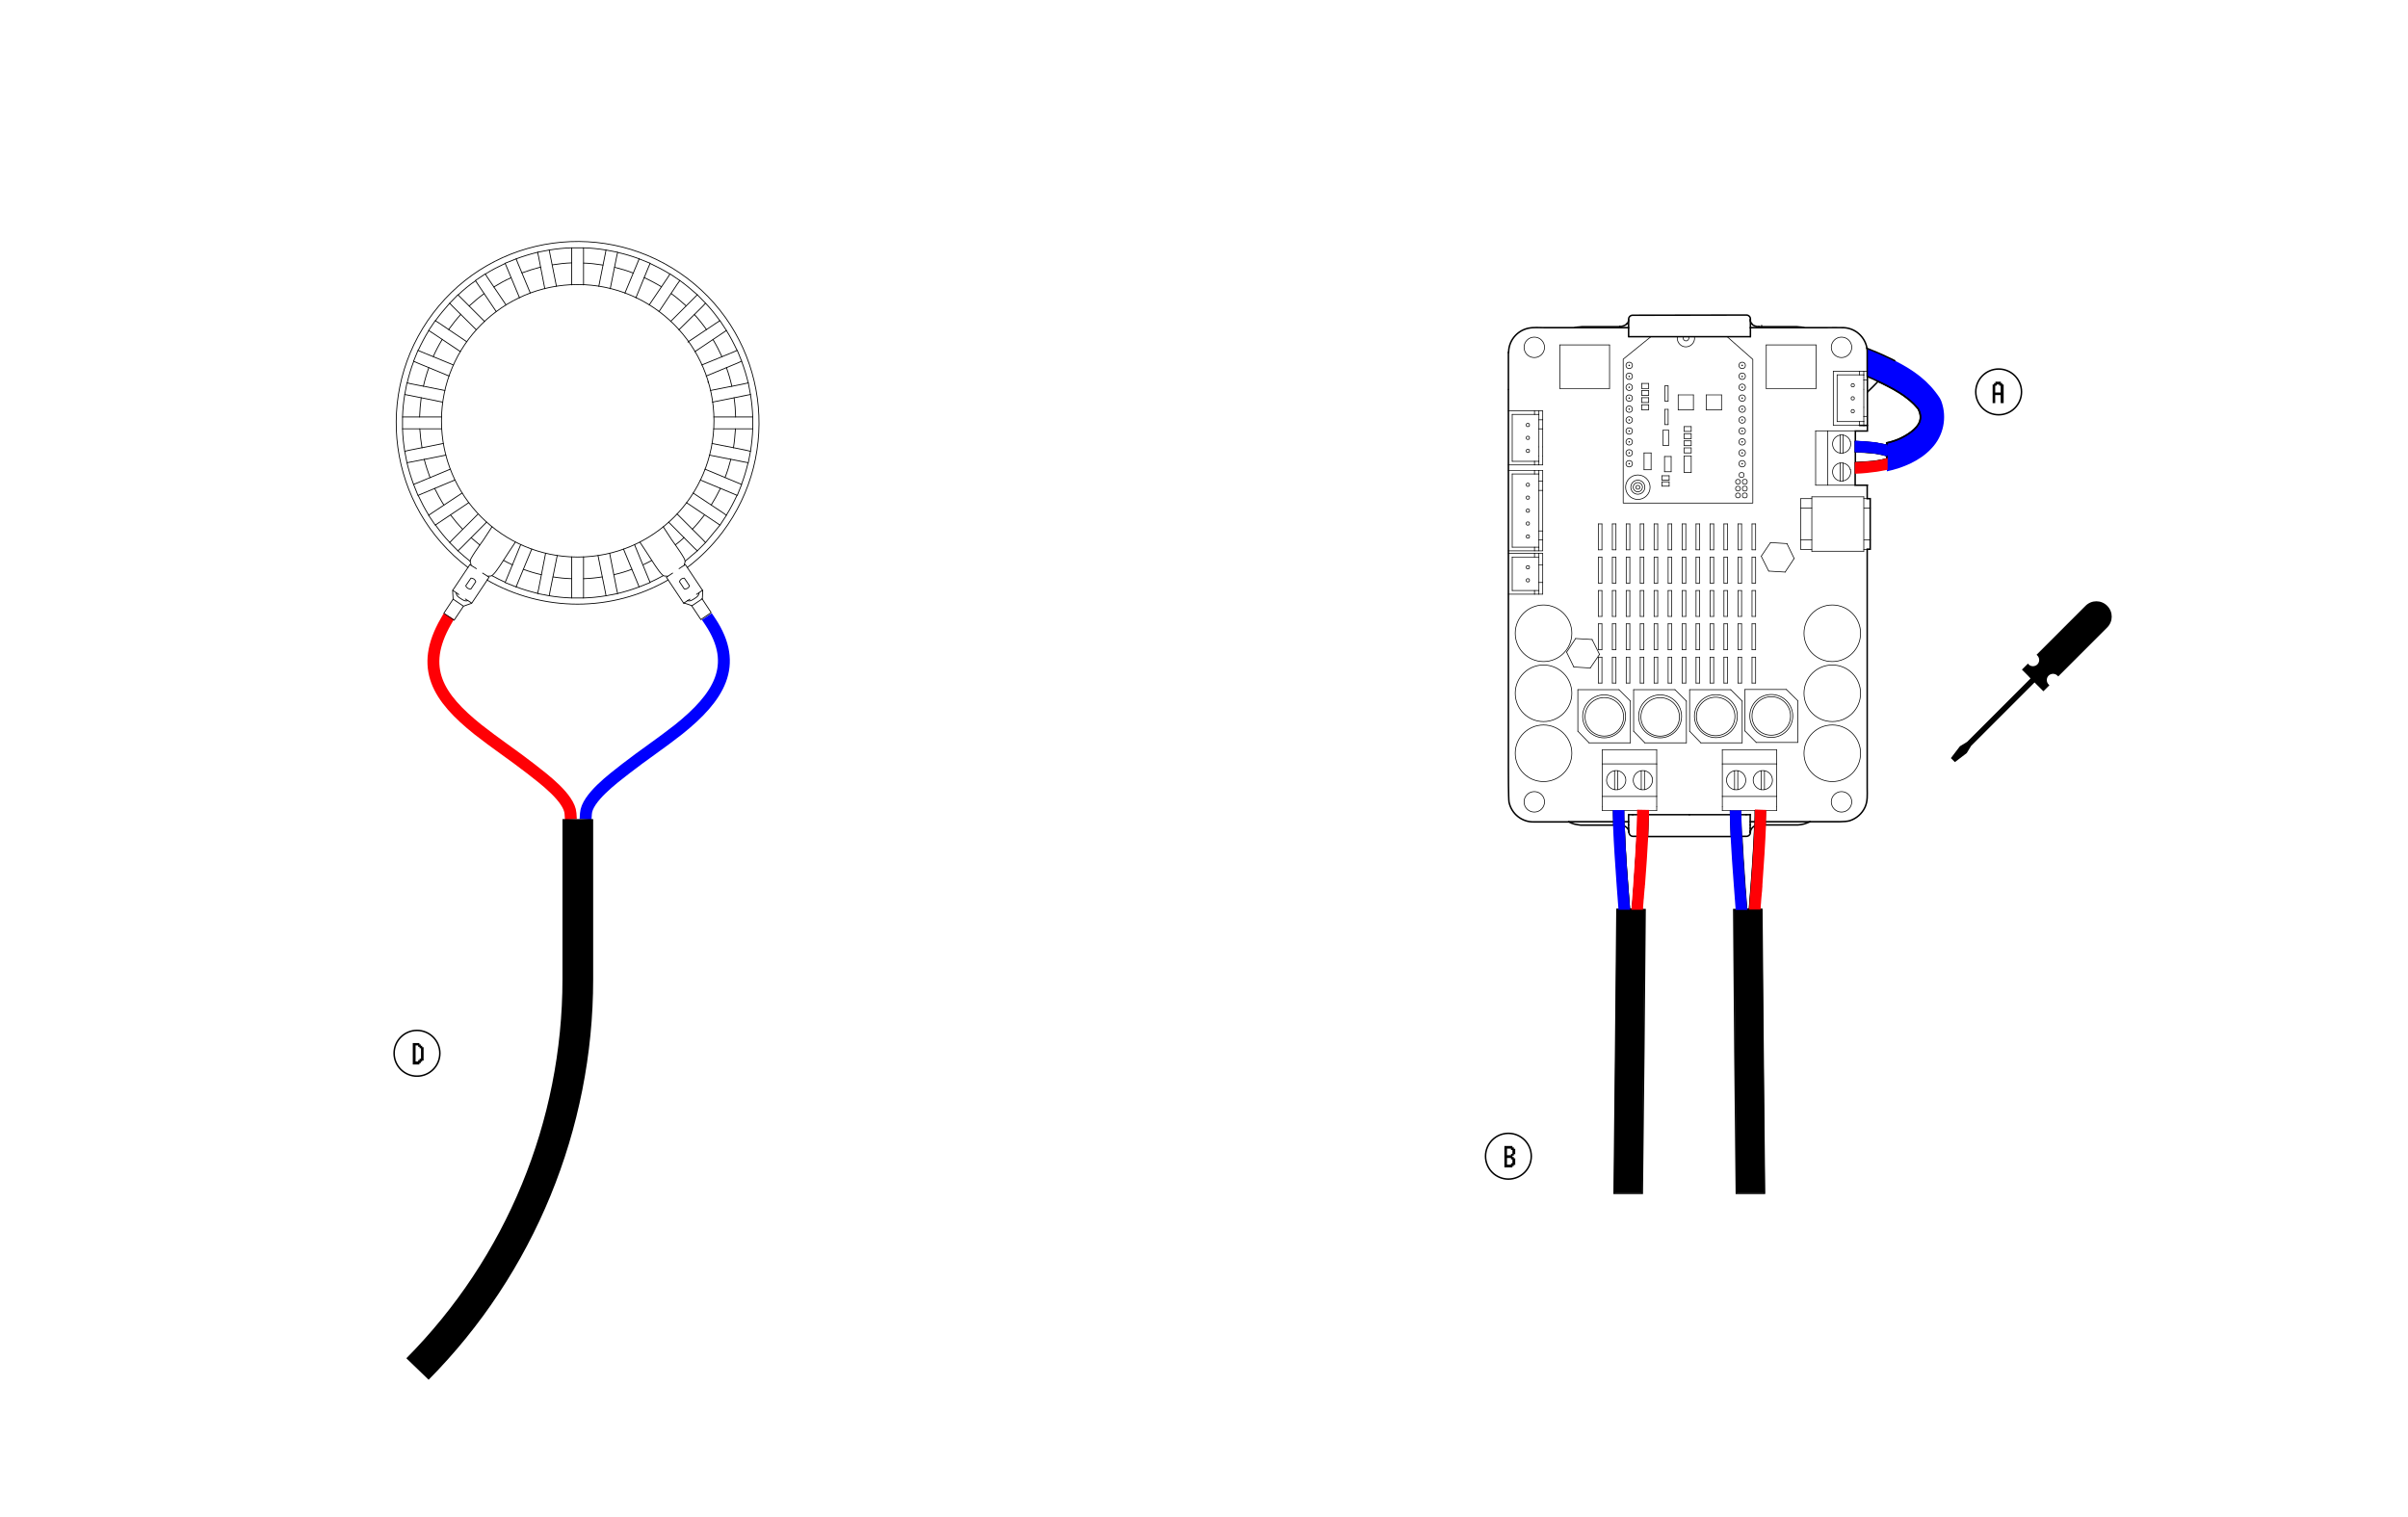 <?xml version="1.0" encoding="utf-8"?>
<!-- Generator: Adobe Illustrator 23.0.0, SVG Export Plug-In . SVG Version: 6.00 Build 0)  -->
<svg version="1.1" id="Capa_1" xmlns="http://www.w3.org/2000/svg" xmlns:xlink="http://www.w3.org/1999/xlink" x="0px" y="0px"
	 viewBox="0 0 1200 755.8" style="enable-background:new 0 0 1200 755.8;" xml:space="preserve">
<style type="text/css">
	.st0{fill:none;stroke:#FF0005;stroke-width:5.93;stroke-linecap:square;}
	.st1{fill:none;stroke:#0000FF;stroke-width:5.93;stroke-linecap:square;}
	.st2{fill:#0000FF;}
	.st3{fill:none;stroke:#000000;stroke-width:0.75;stroke-miterlimit:10;}
	.st4{fill:none;stroke:#000000;stroke-width:0.75;stroke-linecap:round;stroke-linejoin:round;}
	.st5{fill:none;stroke:#000000;stroke-width:0.35;stroke-linecap:round;stroke-linejoin:round;}
	.st6{fill:none;stroke:#000000;stroke-width:0.41;stroke-linecap:round;stroke-linejoin:round;}
	.st7{fill:#FF0005;stroke:#FF0005;stroke-width:0.75;stroke-miterlimit:10;}
	.st8{fill:#0000FF;stroke:#0000FF;stroke-width:0.75;stroke-miterlimit:10;}
	.st9{fill:#0000FF;stroke:#0000FF;stroke-width:0.75;stroke-linecap:round;stroke-linejoin:round;}
	.st10{fill:none;}
</style>
<title>SPK L</title>
<g id="SPK-P_step_cable_base_holes">
	<path class="st0" d="M284.3,405.4c-0.5-7.7-13.4-17.3-19.8-22.3c-8.6-6.7-17.8-12.8-26.4-19.6c-19.7-15.8-29.3-30.5-15.9-53.8"/>
	<path class="st1" d="M292,405.4c0.5-7.7,13.4-17.3,19.8-22.3c8.6-6.7,17.8-12.8,26.4-19.6c19.7-15.8,30.4-31.8,15.7-53.8"/>
	<path class="st2" d="M962.5,223.5c-5.7,6.2-14.3,9.7-22.2,11.4c0,0.2,0-0.2,0-0.3v-13.9c4.4-1,8.6-2.9,12.2-5.5
		c4-3.1,6-6.7,3.4-11.6c-0.7-0.8-1.3-1.5-2.1-2.3c-1-1-2.1-1.9-3.2-2.8c-1.4-1.1-2.8-2.1-4.3-3c-1.7-1.1-3.6-2.1-5.7-3.2
		c-1.5-0.8-3.1-1.5-4.7-2.3s-3.5-1.6-5.3-2.4v-12c0-0.7,0-1.3-0.1-2c3.4,1.4,6.8,2.8,10.2,4.4c1.3,0.6,2.6,1.2,3.9,1.9
		c9,4.6,16.4,9.8,22.1,18.5c0.2,0.3,0.4,0.7,0.5,1l0.3,0.7C970.4,208.2,968.5,217.3,962.5,223.5z"/>
	<path class="st3" d="M944.5,179.9c-1.3-0.7-2.6-1.3-3.9-1.9c-3.3-1.6-6.7-3-10.2-4.4c0.1,0.7,0.1,1.3,0.1,2v12
		c1.8,0.8,3.6,1.5,5.3,2.4c1.7,0.8,3.2,1.5,4.7,2.3c2.1,1.1,4,2.1,5.7,3.2c1.5,0.9,2.9,1.9,4.3,3c1.1,0.9,2.2,1.8,3.2,2.8
		c0.7,0.7,1.4,1.5,2.1,2.3c2.6,5,0.7,8.5-3.4,11.6c-3.6,2.7-7.8,4.6-12.2,5.5v1.2c-1.7-0.3-3.3-0.6-5-0.9l-2.3-0.3l-1.2-0.1
		c-2.4-0.3-4.8-0.4-7.2-0.5v5c3,0.1,6,0.3,9.1,0.6c0.8,0.1,1.7,0.2,2.5,0.4c0.7,0.1,1.3,0.3,2,0.4c0.4,0.1,0.8,0.2,1.1,0.3l1,0.3
		v1.6c-0.7,0.3-1.4,0.5-2.2,0.6c-0.7,0.2-1.3,0.3-2,0.4c-0.8,0.1-1.7,0.3-2.5,0.4l-1.4,0.1c-2.5,0.2-5.1,0.3-7.6,0.5v11.1h6v6.7h1.5
		v25.2h-1.5V393c0,3.2,0.3,6.2-1.1,9.3c-1.5,3.2-4.2,5.6-7.6,6.7c-2.4,0.7-7.6,0.5-9.9,0.5H902c-0.9,0.4-1.9,0.8-2.9,1.1
		c-1,0.3-2,0.4-3,0.5c-0.3,0-0.6,0-0.8,0h-15.7c0-0.5,0-1.1,0-1.6c0-0.3,0-0.5,0-0.8c0-1.5,0.1-3.1,0.1-4.6h-5c0,1.8,0,3.6-0.1,5.5
		c0,0.7,0,1.3-0.1,2c-0.5,13.9-1.6,27.7-2.7,41.6h5h1.2c0.4,47.2,0.8,94.3,1.3,141.5h-14c-0.5-47.1-1-94.3-1.3-141.4h1.2h5
		c-0.3-4-0.6-8-0.9-12c-0.1-2-0.3-4-0.4-6c-0.3-4.8-0.7-9.7-0.9-14.5c-0.1-1.3-0.1-2.5-0.2-3.8c-0.2-3.6-0.3-7.2-0.4-10.8
		c0-0.7,0-1.3,0-2h-5c0,1.5,0,3.1,0.1,4.6c0.1,2.7,0.2,5.4,0.3,8.1H821c0.1-2.7,0.3-5.4,0.3-8.1c0-1.5,0.1-3.1,0.1-4.6h-5
		c0,0.7,0,1.3,0,2c0,3.6-0.2,7.2-0.4,10.8c-0.1,1.3-0.1,2.5-0.2,3.8c-0.3,4.8-0.6,9.7-0.9,14.5l-0.3,4.5c0,0.5-0.1,1-0.1,1.5
		c-0.3,4-0.6,8-0.9,12h5h1.2c-0.4,47.1-0.8,94.3-1.4,141.4h-14c0.5-47.2,1-94.3,1.4-141.5h1.2h5c-1.1-13.8-2.2-27.7-2.7-41.5
		c0-0.7,0-1.3-0.1-2c-0.1-1.8-0.1-3.6-0.1-5.5h-5c0,1.5,0,3.1,0.1,4.6v0.8c0,0.5,0,1.1,0,1.6h-15.7c-0.3,0-0.6,0-0.8,0
		c-1-0.1-2-0.3-3-0.5c-1-0.3-2-0.6-2.9-1.1h-17.3c-6,0.2-11.3-4-12.5-9.9c-0.3-1.7-0.3-15.6-0.3-17.2V193.9"/>
	<line class="st4" x1="872.2" y1="414.7" x2="872.2" y2="414.7"/>
	<path class="st3" d="M952.5,215.2c-3.6,2.7-7.8,4.6-12.2,5.5v1.2c-1.7-0.3-3.3-0.6-5-0.9l-2.3-0.3l-1.2-0.1
		c-2.4-0.3-4.8-0.4-7.2-0.5v-5.3h6v-19.4c1.8-1.7,3.6-3.5,5.3-5.3c1.7,0.8,3.2,1.5,4.7,2.3c2.1,1.1,4,2.1,5.7,3.2
		c1.5,0.9,2.9,1.9,4.3,3c1.1,0.9,2.2,1.8,3.2,2.8c0.7,0.7,1.4,1.5,2.1,2.3C958.5,208.5,956.5,212.1,952.5,215.2z"/>
	<line class="st4" x1="872.2" y1="414.4" x2="872.2" y2="414.5"/>
	<line class="st4" x1="872.2" y1="414.5" x2="872.2" y2="414.5"/>
	<line class="st4" x1="872.2" y1="414.5" x2="872.2" y2="414.6"/>
	<line class="st4" x1="872.2" y1="414.6" x2="872.2" y2="414.6"/>
	<line class="st4" x1="872.2" y1="414.6" x2="872.2" y2="414.7"/>
	<path class="st3" d="M924.6,225c3,0.1,6,0.3,9.1,0.6c0.8,0.1,1.7,0.2,2.5,0.4c0.7,0.1,1.3,0.3,2,0.4c0.4,0.1,0.8,0.2,1.1,0.3l1,0.3
		v1.6c-0.7,0.3-1.4,0.5-2.2,0.6c-0.7,0.2-1.3,0.3-2,0.4c-0.8,0.1-1.7,0.3-2.5,0.4l-1.4,0.1c-2.5,0.2-5.1,0.3-7.6,0.5"/>
	<line class="st3" x1="924.6" y1="230.7" x2="924.6" y2="225"/>
	<line class="st5" x1="930.6" y1="185" x2="928.8" y2="185"/>
	<line class="st4" x1="928.8" y1="212" x2="930.6" y2="212"/>
	<line class="st5" x1="930.6" y1="248.5" x2="928.8" y2="248.5"/>
	<line class="st5" x1="928.8" y1="273.8" x2="930.6" y2="273.8"/>
	<line class="st5" x1="897.4" y1="253.2" x2="897.4" y2="269.1"/>
	<path class="st4" d="M879.7,409.5h22.4"/>
	<path class="st4" d="M876.9,453h-5"/>
	<path class="st4" d="M870.3,453.1h-5"/>
	<path class="st3" d="M874.6,411.5c-0.5,13.9-1.6,27.7-2.7,41.6h-1.5c-0.3-4-0.6-8-0.9-12c-0.1-2-0.3-4-0.4-6
		c-0.3-4.8-0.7-9.7-0.9-14.5c-0.1-1.3-0.1-2.5-0.2-3.8h2.3c1.1,0,2-0.9,2-2v-0.1l0,0v-0.1c0-0.3,0.1-0.6,0.2-0.9
		c0.1-0.3,0.3-0.6,0.5-0.9c0.2-0.3,0.5-0.5,0.8-0.8c0.2-0.1,0.3-0.2,0.5-0.3C874.2,411.6,874.4,411.5,874.6,411.5z"/>
	<path class="st3" d="M816,416.8c-0.1,1.3-0.1,2.5-0.2,3.8c-0.3,4.8-0.6,9.7-0.9,14.5l-0.3,4.5c0,0.5-0.1,1-0.1,1.5
		c-0.3,4-0.6,8-0.9,12H812c-1.1-13.8-2.2-27.7-2.7-41.5c0.4,0.1,0.7,0.3,1,0.5c0.3,0.2,0.5,0.5,0.8,0.8c0.2,0.3,0.4,0.6,0.5,0.9
		c0,0.2,0.1,0.3,0.1,0.5c0,0.2,0.1,0.3,0.1,0.5v0l0,0l0,0l0,0c0,1.1,0.9,2,2,2L816,416.8z"/>
	<path class="st4" d="M813.5,453.1h5"/>
	<path class="st4" d="M811.9,453.1h-5"/>
	<path class="st5" d="M806.2,384.1c1.8,0.3,3.2,1.6,3.8,3.3"/>
	<path class="st4" d="M781.7,409.5h22.4"/>
	<line class="st4" x1="751.7" y1="175.6" x2="751.7" y2="193.9"/>
	<path class="st4" d="M805.9,162.8"/>
	<path class="st4" d="M877.9,162.7"/>
	<polyline class="st5" points="860.7,167.8 873.5,179.1 873.5,250.7 808.9,250.7 808.9,179 822.7,167.8 	"/>
	<path class="st5" d="M839,167.8c-0.4,0.7-0.2,1.5,0.5,1.9c0.7,0.4,1.5,0.2,1.9-0.5c0.3-0.5,0.3-1,0-1.5"/>
	<path class="st5" d="M835.9,167.8c-0.4,2.3,1.2,4.6,3.5,5c2.3,0.4,4.6-1.2,5-3.5c0.1-0.5,0.1-1,0-1.4"/>
	<path class="st4" d="M813.6,157.1c-1.1,0-2,0.9-2,2l0,0v0.1l0,0v0.1l0,0l0,0l0,0v8.5c0,0.2,0.2,0,0.3,0h60.1c0.1,0,0.3,0.2,0.3,0
		V159c0-1.1-0.9-2-2-2L813.6,157.1z"/>
	<line class="st5" x1="817.9" y1="384.1" x2="817.9" y2="393.5"/>
	<line class="st5" x1="819.5" y1="393.5" x2="819.5" y2="384.1"/>
	<path class="st5" d="M819.5,384.1c1.8,0.3,3.2,1.6,3.8,3.3"/>
	<path class="st5" d="M823.3,387.4c0.8,2.5-0.7,5.2-3.2,6c-0.2,0.1-0.4,0.1-0.6,0.1"/>
	<path class="st5" d="M817.9,384.1c0.5-0.1,1.1-0.1,1.6,0"/>
	<path class="st5" d="M819.5,393.5c-0.5,0.1-1.1,0.1-1.6,0"/>
	<path class="st5" d="M817.9,393.5c-2.6-0.4-4.4-2.9-3.9-5.5c0.3-2,1.9-3.6,3.9-3.9"/>
	<line class="st5" x1="798.5" y1="373.6" x2="798.5" y2="380.7"/>
	<line class="st5" x1="798.5" y1="380.7" x2="825.6" y2="380.7"/>
	<line class="st5" x1="825.6" y1="380.7" x2="825.6" y2="396.9"/>
	<line class="st5" x1="825.6" y1="396.9" x2="798.5" y2="396.9"/>
	<line class="st5" x1="798.5" y1="396.9" x2="798.5" y2="380.7"/>
	<line class="st5" x1="804.6" y1="384.1" x2="804.6" y2="393.5"/>
	<line class="st5" x1="806.2" y1="393.5" x2="806.2" y2="384.1"/>
	<path class="st5" d="M810,387.4c0.8,2.5-0.7,5.2-3.2,6c-0.2,0.1-0.4,0.1-0.6,0.1"/>
	<path class="st5" d="M804.6,384.1c0.5-0.1,1.1-0.1,1.6,0"/>
	<path class="st5" d="M806.2,393.5c-0.5,0.1-1.1,0.1-1.6,0"/>
	<path class="st5" d="M804.6,393.5c-2.6-0.4-4.4-2.9-3.9-5.5c0.3-2,1.9-3.6,3.9-3.9"/>
	<line class="st5" x1="879.3" y1="384.1" x2="879.3" y2="393.5"/>
	<line class="st5" x1="877.7" y1="393.5" x2="877.7" y2="384.1"/>
	<path class="st5" d="M877.7,384.1c-1.8,0.3-3.2,1.6-3.8,3.3"/>
	<path class="st5" d="M873.9,387.4c-0.8,2.5,0.7,5.2,3.2,6c0.2,0.1,0.4,0.1,0.6,0.1"/>
	<path class="st5" d="M879.3,384.1c-0.5-0.1-1.1-0.1-1.6,0"/>
	<path class="st5" d="M877.7,393.5c0.5,0.1,1.1,0.1,1.6,0"/>
	<path class="st5" d="M879.3,393.5c2.6-0.4,4.4-2.9,3.9-5.5c-0.3-2-1.9-3.6-3.9-3.9"/>
	<line class="st5" x1="885.4" y1="373.6" x2="885.4" y2="380.7"/>
	<line class="st5" x1="885.4" y1="380.7" x2="858.3" y2="380.7"/>
	<line class="st5" x1="858.3" y1="380.7" x2="858.3" y2="396.9"/>
	<line class="st5" x1="858.3" y1="396.9" x2="885.4" y2="396.9"/>
	<line class="st5" x1="885.4" y1="396.9" x2="885.4" y2="380.7"/>
	<line class="st5" x1="866" y1="384.1" x2="866" y2="393.5"/>
	<line class="st5" x1="864.4" y1="393.5" x2="864.4" y2="384.1"/>
	<path class="st5" d="M864.4,384.1c-1.8,0.3-3.2,1.6-3.8,3.3"/>
	<path class="st5" d="M860.6,387.4c-0.8,2.5,0.7,5.2,3.2,6c0.2,0.1,0.4,0.1,0.6,0.1"/>
	<path class="st5" d="M866,384.1c-0.5-0.1-1.1-0.1-1.6,0"/>
	<path class="st5" d="M864.4,393.5c0.5,0.1,1.1,0.1,1.6,0"/>
	<path class="st5" d="M866,393.5c2.6-0.4,4.4-2.9,3.9-5.5c-0.3-2-1.9-3.6-3.9-3.9"/>
	<line class="st5" x1="904.8" y1="241.8" x2="910.8" y2="241.8"/>
	<line class="st5" x1="910.8" y1="241.8" x2="910.8" y2="214.7"/>
	<line class="st5" x1="910.8" y1="214.7" x2="924.6" y2="214.7"/>
	<line class="st5" x1="924.6" y1="241.8" x2="910.8" y2="241.8"/>
	<line class="st5" x1="905" y1="193.6" x2="905" y2="171.9"/>
	<line class="st5" x1="880.2" y1="193.6" x2="880.2" y2="171.9"/>
	<line class="st5" x1="905" y1="193.6" x2="880.2" y2="193.6"/>
	<line class="st5" x1="905" y1="171.9" x2="880.2" y2="171.9"/>
	<line class="st5" x1="777.3" y1="193.6" x2="777.3" y2="171.9"/>
	<line class="st5" x1="802.1" y1="193.6" x2="802.1" y2="171.9"/>
	<line class="st5" x1="777.3" y1="193.6" x2="802.1" y2="193.6"/>
	<line class="st5" x1="777.3" y1="171.9" x2="802.1" y2="171.9"/>
	<path class="st5" d="M761.4,212.6c0.6,0,0.8-0.2,0.8-0.8s-0.2-0.8-0.8-0.8s-0.8,0.2-0.8,0.8S760.8,212.6,761.4,212.6z"/>
	<path class="st5" d="M761.4,219c0.6,0,0.8-0.2,0.8-0.8s-0.2-0.8-0.8-0.8s-0.8,0.3-0.8,0.8S760.8,219,761.4,219z"/>
	<path class="st5" d="M761.4,225.5c0.6,0,0.8-0.2,0.8-0.8s-0.2-0.8-0.8-0.8s-0.8,0.3-0.8,0.8S760.8,225.5,761.4,225.5z"/>
	<line class="st5" x1="768.8" y1="209.2" x2="768.8" y2="213.7"/>
	<line class="st5" x1="766.9" y1="209.2" x2="766.9" y2="213.7"/>
	<line class="st5" x1="766.9" y1="213.7" x2="766.9" y2="222.7"/>
	<line class="st5" x1="768.8" y1="222.7" x2="768.8" y2="213.7"/>
	<line class="st5" x1="768.8" y1="222.7" x2="768.8" y2="227.2"/>
	<line class="st5" x1="766.9" y1="222.7" x2="766.9" y2="227.2"/>
	<line class="st5" x1="766.9" y1="227.2" x2="766.9" y2="229.9"/>
	<line class="st5" x1="766.9" y1="229.9" x2="766.9" y2="229.9"/>
	<line class="st5" x1="766.9" y1="229.9" x2="766.9" y2="231.7"/>
	<line class="st5" x1="766.9" y1="231.7" x2="768.8" y2="231.7"/>
	<line class="st5" x1="768.8" y1="231.7" x2="768.8" y2="227.2"/>
	<line class="st5" x1="764.7" y1="231.7" x2="764.7" y2="229.9"/>
	<line class="st5" x1="764.7" y1="206.5" x2="764.7" y2="204.7"/>
	<line class="st5" x1="766.9" y1="204.7" x2="766.9" y2="206.5"/>
	<line class="st5" x1="766.9" y1="231.7" x2="764.7" y2="231.7"/>
	<line class="st5" x1="766.9" y1="229.9" x2="764.7" y2="229.9"/>
	<line class="st5" x1="764.7" y1="204.7" x2="766.9" y2="204.7"/>
	<line class="st5" x1="764.7" y1="206.5" x2="766.9" y2="206.5"/>
	<line class="st5" x1="768.8" y1="209.2" x2="768.8" y2="204.7"/>
	<line class="st5" x1="768.8" y1="204.7" x2="766.9" y2="204.7"/>
	<line class="st5" x1="766.9" y1="206.5" x2="766.9" y2="206.5"/>
	<line class="st5" x1="766.9" y1="206.5" x2="766.9" y2="209.2"/>
	<line class="st5" x1="753.6" y1="229.9" x2="753.6" y2="206.5"/>
	<line class="st5" x1="764.7" y1="229.9" x2="753.6" y2="229.9"/>
	<line class="st5" x1="753.6" y1="206.5" x2="764.7" y2="206.5"/>
	<line class="st5" x1="764.7" y1="204.7" x2="751.7" y2="204.7"/>
	<line class="st5" x1="751.7" y1="231.7" x2="764.7" y2="231.7"/>
	<path class="st5" d="M761.4,283.5c0.6,0,0.8-0.2,0.8-0.8s-0.2-0.8-0.8-0.8s-0.8,0.2-0.8,0.8S760.8,283.5,761.4,283.5z"/>
	<path class="st5" d="M761.4,290c0.6,0,0.8-0.2,0.8-0.8s-0.2-0.8-0.8-0.8s-0.8,0.3-0.8,0.8S760.8,290,761.4,290z"/>
	<path class="st5" d="M761.4,242.4c0.6,0,0.8-0.3,0.8-0.8s-0.2-0.8-0.8-0.8s-0.8,0.3-0.8,0.8S760.8,242.4,761.4,242.4z"/>
	<path class="st5" d="M761.4,248.8c0.6,0,0.8-0.3,0.8-0.8s-0.2-0.8-0.8-0.8s-0.8,0.2-0.8,0.8S760.8,248.8,761.4,248.8z"/>
	<path class="st5" d="M761.4,255.3c0.6,0,0.8-0.2,0.8-0.8s-0.2-0.8-0.8-0.8s-0.8,0.2-0.8,0.8S760.8,255.3,761.4,255.3z"/>
	<path class="st5" d="M761.4,268.2c0.6,0,0.8-0.2,0.8-0.8s-0.2-0.8-0.8-0.8s-0.8,0.3-0.8,0.8S760.8,268.2,761.4,268.2z"/>
	<path class="st5" d="M761.4,261.7c0.6,0,0.8-0.2,0.8-0.8s-0.2-0.8-0.8-0.8s-0.8,0.2-0.8,0.8S760.8,261.7,761.4,261.7z"/>
	<line class="st5" x1="882.3" y1="270.4" x2="877.7" y2="277.2"/>
	<line class="st5" x1="890.5" y1="270.9" x2="882.3" y2="270.4"/>
	<line class="st5" x1="894.1" y1="278.3" x2="890.5" y2="270.9"/>
	<line class="st5" x1="889.6" y1="285.1" x2="894.1" y2="278.3"/>
	<line class="st5" x1="881.4" y1="284.6" x2="889.6" y2="285.1"/>
	<line class="st5" x1="877.7" y1="277.2" x2="881.4" y2="284.6"/>
	<circle class="st5" cx="799.4" cy="357" r="10.7"/>
	<line class="st5" x1="806.8" y1="343.7" x2="812.5" y2="349.4"/>
	<line class="st5" x1="786.3" y1="343.7" x2="806.8" y2="343.7"/>
	<line class="st5" x1="786.3" y1="364.4" x2="786.3" y2="343.7"/>
	<line class="st5" x1="791.9" y1="370.2" x2="786.3" y2="364.4"/>
	<line class="st5" x1="812.5" y1="370.2" x2="791.9" y2="370.2"/>
	<line class="st5" x1="812.5" y1="349.4" x2="812.5" y2="370.2"/>
	
		<ellipse transform="matrix(0.23 -0.973 0.973 0.23 268.367 1052.96)" class="st5" cx="799.4" cy="356.9" rx="9.6" ry="9.6"/>
	<circle class="st5" cx="827.3" cy="357" r="10.7"/>
	<line class="st5" x1="834.7" y1="343.7" x2="840.4" y2="349.4"/>
	<line class="st5" x1="814.1" y1="343.7" x2="834.7" y2="343.7"/>
	<line class="st5" x1="814.1" y1="364.4" x2="814.1" y2="343.7"/>
	<line class="st5" x1="819.7" y1="370.2" x2="814.1" y2="364.4"/>
	<line class="st5" x1="840.4" y1="370.2" x2="819.7" y2="370.2"/>
	<line class="st5" x1="840.4" y1="349.4" x2="840.4" y2="370.2"/>
	
		<ellipse transform="matrix(0.23 -0.973 0.973 0.23 289.815 1080.049)" class="st5" cx="827.2" cy="356.9" rx="9.6" ry="9.6"/>
	<circle class="st5" cx="855.1" cy="356.9" r="10.7"/>
	<line class="st5" x1="862.5" y1="343.7" x2="868.2" y2="349.4"/>
	<line class="st5" x1="842" y1="343.7" x2="862.5" y2="343.7"/>
	<line class="st5" x1="842" y1="364.4" x2="842" y2="343.7"/>
	<line class="st5" x1="847.6" y1="370.2" x2="842" y2="364.4"/>
	<line class="st5" x1="868.2" y1="370.2" x2="847.6" y2="370.2"/>
	<line class="st5" x1="868.2" y1="349.4" x2="868.2" y2="370.2"/>
	<ellipse transform="matrix(0.707 -0.707 0.707 0.707 -1.962 709.204)" class="st5" cx="855.1" cy="357" rx="9.6" ry="9.6"/>
	<circle class="st5" cx="882.7" cy="356.8" r="9.6"/>
	<circle class="st5" cx="882.7" cy="356.8" r="10.7"/>
	<line class="st5" x1="890.2" y1="343.6" x2="895.9" y2="349.2"/>
	<line class="st5" x1="869.6" y1="343.6" x2="890.2" y2="343.6"/>
	<line class="st5" x1="869.6" y1="364.3" x2="869.6" y2="343.6"/>
	<line class="st5" x1="875.2" y1="370" x2="869.6" y2="364.3"/>
	<line class="st5" x1="895.9" y1="370" x2="875.2" y2="370"/>
	<line class="st5" x1="895.9" y1="349.2" x2="895.9" y2="370"/>
	<line class="st5" x1="874.9" y1="327.5" x2="873.1" y2="327.5"/>
	<line class="st5" x1="874.9" y1="340.4" x2="874.9" y2="327.5"/>
	<line class="st5" x1="873.1" y1="340.4" x2="874.9" y2="340.4"/>
	<line class="st5" x1="873.1" y1="327.5" x2="873.1" y2="340.4"/>
	<line class="st5" x1="874.9" y1="310.9" x2="873.1" y2="310.9"/>
	<line class="st5" x1="874.9" y1="323.8" x2="874.9" y2="310.9"/>
	<line class="st5" x1="873.1" y1="323.8" x2="874.9" y2="323.8"/>
	<line class="st5" x1="873.1" y1="310.9" x2="873.1" y2="323.8"/>
	<line class="st5" x1="874.9" y1="294.3" x2="873.1" y2="294.3"/>
	<line class="st5" x1="874.9" y1="307.2" x2="874.9" y2="294.3"/>
	<line class="st5" x1="873.1" y1="307.2" x2="874.9" y2="307.2"/>
	<line class="st5" x1="873.1" y1="294.3" x2="873.1" y2="307.2"/>
	<line class="st5" x1="874.9" y1="277.7" x2="873.1" y2="277.7"/>
	<line class="st5" x1="874.9" y1="290.6" x2="874.9" y2="277.7"/>
	<line class="st5" x1="873.1" y1="290.6" x2="874.9" y2="290.6"/>
	<line class="st5" x1="873.1" y1="277.7" x2="873.1" y2="290.6"/>
	<line class="st5" x1="874.9" y1="261.1" x2="873.1" y2="261.1"/>
	<line class="st5" x1="874.9" y1="274" x2="874.9" y2="261.1"/>
	<line class="st5" x1="873.1" y1="274" x2="874.9" y2="274"/>
	<line class="st5" x1="873.1" y1="261.1" x2="873.1" y2="274"/>
	<line class="st5" x1="867.9" y1="327.5" x2="866.1" y2="327.5"/>
	<line class="st5" x1="867.9" y1="340.4" x2="867.9" y2="327.5"/>
	<line class="st5" x1="866.1" y1="340.4" x2="867.9" y2="340.4"/>
	<line class="st5" x1="866.1" y1="327.5" x2="866.1" y2="340.4"/>
	<line class="st5" x1="867.9" y1="310.9" x2="866.1" y2="310.9"/>
	<line class="st5" x1="867.9" y1="323.8" x2="867.9" y2="310.9"/>
	<line class="st5" x1="866.1" y1="323.8" x2="867.9" y2="323.8"/>
	<line class="st5" x1="866.1" y1="310.9" x2="866.1" y2="323.8"/>
	<line class="st5" x1="867.9" y1="294.3" x2="866.1" y2="294.3"/>
	<line class="st5" x1="867.9" y1="307.2" x2="867.9" y2="294.3"/>
	<line class="st5" x1="866.1" y1="307.2" x2="867.9" y2="307.2"/>
	<line class="st5" x1="866.1" y1="294.3" x2="866.1" y2="307.2"/>
	<line class="st5" x1="867.9" y1="277.7" x2="866.1" y2="277.7"/>
	<line class="st5" x1="867.9" y1="290.6" x2="867.9" y2="277.7"/>
	<line class="st5" x1="866.1" y1="290.6" x2="867.9" y2="290.6"/>
	<line class="st5" x1="866.1" y1="277.7" x2="866.1" y2="290.6"/>
	<line class="st5" x1="867.9" y1="261.1" x2="866.1" y2="261.1"/>
	<line class="st5" x1="867.9" y1="274" x2="867.9" y2="261.1"/>
	<line class="st5" x1="866.1" y1="274" x2="867.9" y2="274"/>
	<line class="st5" x1="866.1" y1="261.1" x2="866.1" y2="274"/>
	<line class="st5" x1="860.9" y1="261.1" x2="859.1" y2="261.1"/>
	<line class="st5" x1="860.9" y1="274" x2="860.9" y2="261.1"/>
	<line class="st5" x1="859.1" y1="274" x2="860.9" y2="274"/>
	<line class="st5" x1="859.1" y1="261.1" x2="859.1" y2="274"/>
	<line class="st5" x1="860.9" y1="277.7" x2="859.1" y2="277.7"/>
	<line class="st5" x1="860.9" y1="290.6" x2="860.9" y2="277.7"/>
	<line class="st5" x1="859.1" y1="290.6" x2="860.9" y2="290.6"/>
	<line class="st5" x1="859.1" y1="277.7" x2="859.1" y2="290.6"/>
	<line class="st5" x1="860.9" y1="294.3" x2="859.1" y2="294.3"/>
	<line class="st5" x1="860.9" y1="307.2" x2="860.9" y2="294.3"/>
	<line class="st5" x1="859.1" y1="307.2" x2="860.9" y2="307.2"/>
	<line class="st5" x1="859.1" y1="294.3" x2="859.1" y2="307.2"/>
	<line class="st5" x1="860.9" y1="310.9" x2="859.1" y2="310.9"/>
	<line class="st5" x1="860.9" y1="323.8" x2="860.9" y2="310.9"/>
	<line class="st5" x1="859.1" y1="323.8" x2="860.9" y2="323.8"/>
	<line class="st5" x1="859.1" y1="310.9" x2="859.1" y2="323.8"/>
	<line class="st5" x1="860.9" y1="327.5" x2="859.1" y2="327.5"/>
	<line class="st5" x1="860.9" y1="340.4" x2="860.9" y2="327.5"/>
	<line class="st5" x1="859.1" y1="340.4" x2="860.9" y2="340.4"/>
	<line class="st5" x1="859.1" y1="327.5" x2="859.1" y2="340.4"/>
	<line class="st5" x1="854" y1="261.1" x2="852.2" y2="261.1"/>
	<line class="st5" x1="854" y1="274" x2="854" y2="261.1"/>
	<line class="st5" x1="852.2" y1="274" x2="854" y2="274"/>
	<line class="st5" x1="852.2" y1="261.1" x2="852.2" y2="274"/>
	<line class="st5" x1="854" y1="277.7" x2="852.2" y2="277.7"/>
	<line class="st5" x1="854" y1="290.6" x2="854" y2="277.7"/>
	<line class="st5" x1="852.2" y1="290.6" x2="854" y2="290.6"/>
	<line class="st5" x1="852.2" y1="277.7" x2="852.2" y2="290.6"/>
	<line class="st5" x1="854" y1="294.3" x2="852.2" y2="294.3"/>
	<line class="st5" x1="854" y1="307.2" x2="854" y2="294.3"/>
	<line class="st5" x1="852.2" y1="307.2" x2="854" y2="307.2"/>
	<line class="st5" x1="852.2" y1="294.3" x2="852.2" y2="307.2"/>
	<line class="st5" x1="854" y1="310.9" x2="852.2" y2="310.9"/>
	<line class="st5" x1="854" y1="323.8" x2="854" y2="310.9"/>
	<line class="st5" x1="852.2" y1="323.8" x2="854" y2="323.8"/>
	<line class="st5" x1="852.2" y1="310.9" x2="852.2" y2="323.8"/>
	<line class="st5" x1="854" y1="327.5" x2="852.2" y2="327.5"/>
	<line class="st5" x1="854" y1="340.4" x2="854" y2="327.5"/>
	<line class="st5" x1="852.2" y1="340.4" x2="854" y2="340.4"/>
	<line class="st5" x1="852.2" y1="327.5" x2="852.2" y2="340.4"/>
	<line class="st5" x1="847" y1="261.1" x2="845.2" y2="261.1"/>
	<line class="st5" x1="847" y1="274" x2="847" y2="261.1"/>
	<line class="st5" x1="845.2" y1="274" x2="847" y2="274"/>
	<line class="st5" x1="845.2" y1="261.1" x2="845.2" y2="274"/>
	<line class="st5" x1="847" y1="277.7" x2="845.2" y2="277.7"/>
	<line class="st5" x1="847" y1="290.6" x2="847" y2="277.7"/>
	<line class="st5" x1="845.2" y1="290.6" x2="847" y2="290.6"/>
	<line class="st5" x1="845.2" y1="277.7" x2="845.2" y2="290.6"/>
	<line class="st5" x1="847" y1="294.3" x2="845.2" y2="294.3"/>
	<line class="st5" x1="847" y1="307.2" x2="847" y2="294.3"/>
	<line class="st5" x1="845.2" y1="307.2" x2="847" y2="307.2"/>
	<line class="st5" x1="845.2" y1="294.3" x2="845.2" y2="307.2"/>
	<line class="st5" x1="847" y1="310.9" x2="845.2" y2="310.9"/>
	<line class="st5" x1="847" y1="323.8" x2="847" y2="310.9"/>
	<line class="st5" x1="845.2" y1="323.8" x2="847" y2="323.8"/>
	<line class="st5" x1="845.2" y1="310.9" x2="845.2" y2="323.8"/>
	<line class="st5" x1="847" y1="327.5" x2="845.2" y2="327.5"/>
	<line class="st5" x1="847" y1="340.4" x2="847" y2="327.5"/>
	<line class="st5" x1="845.2" y1="340.4" x2="847" y2="340.4"/>
	<line class="st5" x1="845.2" y1="327.5" x2="845.2" y2="340.4"/>
	<line class="st5" x1="840.1" y1="261.1" x2="838.3" y2="261.1"/>
	<line class="st5" x1="840.1" y1="274" x2="840.1" y2="261.1"/>
	<line class="st5" x1="838.3" y1="274" x2="840.1" y2="274"/>
	<line class="st5" x1="838.3" y1="261.1" x2="838.3" y2="274"/>
	<line class="st5" x1="840.1" y1="277.7" x2="838.3" y2="277.7"/>
	<line class="st5" x1="840.1" y1="290.6" x2="840.1" y2="277.7"/>
	<line class="st5" x1="838.3" y1="290.6" x2="840.1" y2="290.6"/>
	<line class="st5" x1="838.3" y1="277.7" x2="838.3" y2="290.6"/>
	<line class="st5" x1="840.1" y1="294.3" x2="838.3" y2="294.3"/>
	<line class="st5" x1="840.1" y1="307.2" x2="840.1" y2="294.3"/>
	<line class="st5" x1="838.3" y1="307.2" x2="840.1" y2="307.2"/>
	<line class="st5" x1="838.3" y1="294.3" x2="838.3" y2="307.2"/>
	<line class="st5" x1="840.1" y1="310.9" x2="838.3" y2="310.9"/>
	<line class="st5" x1="840.1" y1="323.8" x2="840.1" y2="310.9"/>
	<line class="st5" x1="838.3" y1="323.8" x2="840.1" y2="323.8"/>
	<line class="st5" x1="838.3" y1="310.9" x2="838.3" y2="323.8"/>
	<line class="st5" x1="840.1" y1="327.5" x2="838.3" y2="327.5"/>
	<line class="st5" x1="840.1" y1="340.4" x2="840.1" y2="327.5"/>
	<line class="st5" x1="838.3" y1="340.4" x2="840.1" y2="340.4"/>
	<line class="st5" x1="838.3" y1="327.5" x2="838.3" y2="340.4"/>
	<line class="st5" x1="833.1" y1="261.1" x2="831.3" y2="261.1"/>
	<line class="st5" x1="833.1" y1="274" x2="833.1" y2="261.1"/>
	<line class="st5" x1="831.3" y1="274" x2="833.1" y2="274"/>
	<line class="st5" x1="831.3" y1="261.1" x2="831.3" y2="274"/>
	<line class="st5" x1="833.1" y1="277.7" x2="831.3" y2="277.7"/>
	<line class="st5" x1="833.1" y1="290.6" x2="833.1" y2="277.7"/>
	<line class="st5" x1="831.3" y1="290.6" x2="833.1" y2="290.6"/>
	<line class="st5" x1="831.3" y1="277.7" x2="831.3" y2="290.6"/>
	<line class="st5" x1="833.1" y1="294.3" x2="831.3" y2="294.3"/>
	<line class="st5" x1="833.1" y1="307.2" x2="833.1" y2="294.3"/>
	<line class="st5" x1="831.3" y1="307.2" x2="833.1" y2="307.2"/>
	<line class="st5" x1="831.3" y1="294.3" x2="831.3" y2="307.2"/>
	<line class="st5" x1="833.1" y1="310.9" x2="831.3" y2="310.9"/>
	<line class="st5" x1="833.1" y1="323.8" x2="833.1" y2="310.9"/>
	<line class="st5" x1="831.3" y1="323.8" x2="833.1" y2="323.8"/>
	<line class="st5" x1="831.3" y1="310.9" x2="831.3" y2="323.8"/>
	<line class="st5" x1="833.1" y1="327.5" x2="831.3" y2="327.5"/>
	<line class="st5" x1="833.1" y1="340.4" x2="833.1" y2="327.5"/>
	<line class="st5" x1="831.3" y1="340.4" x2="833.1" y2="340.4"/>
	<line class="st5" x1="831.3" y1="327.5" x2="831.3" y2="340.4"/>
	<line class="st5" x1="826.1" y1="261.1" x2="824.3" y2="261.1"/>
	<line class="st5" x1="826.1" y1="274" x2="826.1" y2="261.1"/>
	<line class="st5" x1="824.3" y1="274" x2="826.1" y2="274"/>
	<line class="st5" x1="824.3" y1="261.1" x2="824.3" y2="274"/>
	<line class="st5" x1="826.1" y1="277.7" x2="824.3" y2="277.7"/>
	<line class="st5" x1="826.1" y1="290.6" x2="826.1" y2="277.7"/>
	<line class="st5" x1="824.3" y1="290.6" x2="826.1" y2="290.6"/>
	<line class="st5" x1="824.3" y1="277.7" x2="824.3" y2="290.6"/>
	<line class="st5" x1="826.1" y1="294.3" x2="824.3" y2="294.3"/>
	<line class="st5" x1="826.1" y1="307.2" x2="826.1" y2="294.3"/>
	<line class="st5" x1="824.3" y1="307.2" x2="826.1" y2="307.2"/>
	<line class="st5" x1="824.3" y1="294.3" x2="824.3" y2="307.2"/>
	<line class="st5" x1="826.1" y1="310.9" x2="824.3" y2="310.9"/>
	<line class="st5" x1="826.1" y1="323.8" x2="826.1" y2="310.9"/>
	<line class="st5" x1="824.3" y1="323.8" x2="826.1" y2="323.8"/>
	<line class="st5" x1="824.3" y1="310.9" x2="824.3" y2="323.8"/>
	<line class="st5" x1="826.1" y1="327.5" x2="824.3" y2="327.5"/>
	<line class="st5" x1="826.1" y1="340.4" x2="826.1" y2="327.5"/>
	<line class="st5" x1="824.3" y1="340.4" x2="826.1" y2="340.4"/>
	<line class="st5" x1="824.3" y1="327.5" x2="824.3" y2="340.4"/>
	<line class="st5" x1="819.2" y1="261.1" x2="817.4" y2="261.1"/>
	<line class="st5" x1="819.2" y1="274" x2="819.2" y2="261.1"/>
	<line class="st5" x1="817.4" y1="274" x2="819.2" y2="274"/>
	<line class="st5" x1="817.4" y1="261.1" x2="817.4" y2="274"/>
	<line class="st5" x1="819.2" y1="277.7" x2="817.4" y2="277.7"/>
	<line class="st5" x1="819.2" y1="290.6" x2="819.2" y2="277.7"/>
	<line class="st5" x1="817.4" y1="290.6" x2="819.2" y2="290.6"/>
	<line class="st5" x1="817.4" y1="277.7" x2="817.4" y2="290.6"/>
	<line class="st5" x1="819.2" y1="294.3" x2="817.4" y2="294.3"/>
	<line class="st5" x1="819.2" y1="307.2" x2="819.2" y2="294.3"/>
	<line class="st5" x1="817.4" y1="307.2" x2="819.2" y2="307.2"/>
	<line class="st5" x1="817.4" y1="294.3" x2="817.4" y2="307.2"/>
	<line class="st5" x1="819.2" y1="310.9" x2="817.4" y2="310.9"/>
	<line class="st5" x1="819.2" y1="323.8" x2="819.2" y2="310.9"/>
	<line class="st5" x1="817.4" y1="323.8" x2="819.2" y2="323.8"/>
	<line class="st5" x1="817.4" y1="310.9" x2="817.4" y2="323.8"/>
	<line class="st5" x1="819.2" y1="327.5" x2="817.4" y2="327.5"/>
	<line class="st5" x1="819.2" y1="340.4" x2="819.2" y2="327.5"/>
	<line class="st5" x1="817.4" y1="340.4" x2="819.2" y2="340.4"/>
	<line class="st5" x1="817.4" y1="327.5" x2="817.4" y2="340.4"/>
	<line class="st5" x1="812.2" y1="261.1" x2="810.4" y2="261.1"/>
	<line class="st5" x1="812.2" y1="274" x2="812.2" y2="261.1"/>
	<line class="st5" x1="810.4" y1="274" x2="812.2" y2="274"/>
	<line class="st5" x1="810.4" y1="261.1" x2="810.4" y2="274"/>
	<line class="st5" x1="812.2" y1="277.7" x2="810.4" y2="277.7"/>
	<line class="st5" x1="812.2" y1="290.6" x2="812.2" y2="277.7"/>
	<line class="st5" x1="810.4" y1="290.6" x2="812.2" y2="290.6"/>
	<line class="st5" x1="810.4" y1="277.7" x2="810.4" y2="290.6"/>
	<line class="st5" x1="812.2" y1="294.3" x2="810.4" y2="294.3"/>
	<line class="st5" x1="812.2" y1="307.2" x2="812.2" y2="294.3"/>
	<line class="st5" x1="810.4" y1="307.2" x2="812.2" y2="307.2"/>
	<line class="st5" x1="810.4" y1="294.3" x2="810.4" y2="307.2"/>
	<line class="st5" x1="812.2" y1="310.9" x2="810.4" y2="310.9"/>
	<line class="st5" x1="812.2" y1="323.8" x2="812.2" y2="310.9"/>
	<line class="st5" x1="810.4" y1="323.8" x2="812.2" y2="323.8"/>
	<line class="st5" x1="810.4" y1="310.9" x2="810.4" y2="323.8"/>
	<line class="st5" x1="812.2" y1="327.5" x2="810.4" y2="327.5"/>
	<line class="st5" x1="812.2" y1="340.4" x2="812.2" y2="327.5"/>
	<line class="st5" x1="810.4" y1="340.4" x2="812.2" y2="340.4"/>
	<line class="st5" x1="810.4" y1="327.5" x2="810.4" y2="340.4"/>
	<line class="st5" x1="805.3" y1="261.1" x2="803.5" y2="261.1"/>
	<line class="st5" x1="805.3" y1="274" x2="805.3" y2="261.1"/>
	<line class="st5" x1="803.5" y1="274" x2="805.3" y2="274"/>
	<line class="st5" x1="803.5" y1="261.1" x2="803.5" y2="274"/>
	<line class="st5" x1="805.3" y1="277.7" x2="803.5" y2="277.7"/>
	<line class="st5" x1="805.3" y1="290.6" x2="805.3" y2="277.7"/>
	<line class="st5" x1="803.5" y1="290.6" x2="805.3" y2="290.6"/>
	<line class="st5" x1="803.5" y1="277.7" x2="803.5" y2="290.6"/>
	<line class="st5" x1="805.3" y1="294.3" x2="803.5" y2="294.3"/>
	<line class="st5" x1="805.3" y1="307.2" x2="805.3" y2="294.3"/>
	<line class="st5" x1="803.5" y1="307.2" x2="805.3" y2="307.2"/>
	<line class="st5" x1="803.5" y1="294.3" x2="803.5" y2="307.2"/>
	<line class="st5" x1="805.3" y1="310.9" x2="803.5" y2="310.9"/>
	<line class="st5" x1="805.3" y1="323.8" x2="805.3" y2="310.9"/>
	<line class="st5" x1="803.5" y1="323.8" x2="805.3" y2="323.8"/>
	<line class="st5" x1="803.5" y1="310.9" x2="803.5" y2="323.8"/>
	<line class="st5" x1="805.3" y1="327.5" x2="803.5" y2="327.5"/>
	<line class="st5" x1="805.3" y1="340.4" x2="805.3" y2="327.5"/>
	<line class="st5" x1="803.5" y1="340.4" x2="805.3" y2="340.4"/>
	<line class="st5" x1="803.5" y1="327.5" x2="803.5" y2="340.4"/>
	<line class="st5" x1="798.3" y1="261.1" x2="796.5" y2="261.1"/>
	<line class="st5" x1="798.3" y1="274" x2="798.3" y2="261.1"/>
	<line class="st5" x1="796.5" y1="274" x2="798.3" y2="274"/>
	<line class="st5" x1="796.5" y1="261.1" x2="796.5" y2="274"/>
	<line class="st5" x1="798.3" y1="277.7" x2="796.5" y2="277.7"/>
	<line class="st5" x1="798.3" y1="290.6" x2="798.3" y2="277.7"/>
	<line class="st5" x1="796.5" y1="290.6" x2="798.3" y2="290.6"/>
	<line class="st5" x1="796.5" y1="277.7" x2="796.5" y2="290.6"/>
	<line class="st5" x1="798.3" y1="294.3" x2="796.5" y2="294.3"/>
	<line class="st5" x1="798.3" y1="307.2" x2="798.3" y2="294.3"/>
	<line class="st5" x1="796.5" y1="307.2" x2="798.3" y2="307.2"/>
	<line class="st5" x1="796.5" y1="294.3" x2="796.5" y2="307.2"/>
	<line class="st5" x1="798.3" y1="310.9" x2="796.5" y2="310.9"/>
	<line class="st5" x1="798.3" y1="323.8" x2="798.3" y2="310.9"/>
	<line class="st5" x1="796.5" y1="323.8" x2="798.3" y2="323.8"/>
	<line class="st5" x1="796.5" y1="310.9" x2="796.5" y2="323.8"/>
	<line class="st5" x1="798.3" y1="327.5" x2="796.5" y2="327.5"/>
	<line class="st5" x1="798.3" y1="340.4" x2="798.3" y2="327.5"/>
	<line class="st5" x1="796.5" y1="340.4" x2="798.3" y2="340.4"/>
	<line class="st5" x1="796.5" y1="327.5" x2="796.5" y2="340.4"/>
	<circle class="st5" cx="769.2" cy="375.4" r="14.1"/>
	<circle class="st5" cx="769.2" cy="345.5" r="14.1"/>
	<circle class="st5" cx="769.2" cy="315.6" r="14.1"/>
	<circle class="st5" cx="913.1" cy="315.6" r="14.1"/>
	<circle class="st5" cx="913.1" cy="345.5" r="14.1"/>
	<circle class="st5" cx="913.1" cy="375.4" r="14.1"/>
	<line class="st5" x1="785.2" y1="318.2" x2="780.7" y2="325"/>
	<line class="st5" x1="793.4" y1="318.7" x2="785.2" y2="318.2"/>
	<line class="st5" x1="797.1" y1="326.1" x2="793.4" y2="318.7"/>
	<line class="st5" x1="792.5" y1="332.9" x2="797.1" y2="326.1"/>
	<line class="st5" x1="784.3" y1="332.4" x2="792.5" y2="332.9"/>
	<line class="st5" x1="780.7" y1="325" x2="784.3" y2="332.4"/>
	<line class="st5" x1="917" y1="230.8" x2="917" y2="239.7"/>
	<line class="st5" x1="918.5" y1="239.7" x2="918.5" y2="230.8"/>
	<path class="st5" d="M918.5,230.8c1.7,0.3,3.1,1.5,3.6,3.2"/>
	<path class="st5" d="M922.1,233.9c0.7,2.4-0.6,4.9-3,5.6c-0.2,0.1-0.4,0.1-0.6,0.1"/>
	<path class="st5" d="M917,230.8c0.5-0.1,1-0.1,1.5,0"/>
	<path class="st5" d="M918.5,239.7c-0.5,0.1-1,0.1-1.5,0"/>
	<path class="st5" d="M917,239.7c-2.5-0.4-4.1-2.8-3.7-5.3c0.3-1.9,1.8-3.3,3.7-3.7"/>
	<line class="st5" x1="917" y1="216.8" x2="917" y2="225.8"/>
	<line class="st5" x1="918.5" y1="225.8" x2="918.5" y2="216.8"/>
	<path class="st5" d="M918.5,216.8c1.7,0.3,3.1,1.5,3.6,3.2"/>
	<path class="st5" d="M922.1,220c0.7,2.4-0.6,4.9-3,5.6c-0.2,0.1-0.4,0.1-0.6,0.1"/>
	<path class="st5" d="M917,216.8c0.5-0.1,1-0.1,1.5,0"/>
	<path class="st5" d="M918.5,225.8c-0.5,0.1-1,0.1-1.5,0"/>
	<path class="st5" d="M917,225.8c-2.5-0.4-4.1-2.8-3.7-5.3c0.3-1.9,1.8-3.3,3.7-3.7"/>
	<line class="st5" x1="768.8" y1="264.6" x2="768.8" y2="269.1"/>
	<line class="st5" x1="766.9" y1="264.6" x2="766.9" y2="269.1"/>
	<line class="st5" x1="766.9" y1="269.1" x2="766.9" y2="272.7"/>
	<line class="st5" x1="766.9" y1="272.7" x2="766.9" y2="272.7"/>
	<line class="st5" x1="766.9" y1="272.7" x2="766.9" y2="274.5"/>
	<line class="st5" x1="766.9" y1="274.5" x2="768.8" y2="274.5"/>
	<line class="st5" x1="768.8" y1="274.5" x2="768.8" y2="269.1"/>
	<line class="st5" x1="768.8" y1="239.8" x2="768.8" y2="244.4"/>
	<line class="st5" x1="766.9" y1="239.8" x2="766.9" y2="244.4"/>
	<line class="st5" x1="768.8" y1="264.6" x2="768.8" y2="244.4"/>
	<line class="st5" x1="766.9" y1="244.4" x2="766.9" y2="264.6"/>
	<line class="st5" x1="764.7" y1="274.5" x2="764.7" y2="272.7"/>
	<line class="st5" x1="764.7" y1="236.2" x2="764.7" y2="234.4"/>
	<line class="st5" x1="766.9" y1="234.4" x2="766.9" y2="236.2"/>
	<line class="st5" x1="766.9" y1="274.5" x2="764.7" y2="274.5"/>
	<line class="st5" x1="766.9" y1="272.7" x2="764.7" y2="272.7"/>
	<line class="st5" x1="764.7" y1="234.4" x2="766.9" y2="234.4"/>
	<line class="st5" x1="764.7" y1="236.2" x2="766.9" y2="236.2"/>
	<line class="st5" x1="768.8" y1="239.8" x2="768.8" y2="234.4"/>
	<line class="st5" x1="768.8" y1="234.4" x2="766.9" y2="234.4"/>
	<line class="st5" x1="766.9" y1="236.2" x2="766.9" y2="236.2"/>
	<line class="st5" x1="766.9" y1="236.2" x2="766.9" y2="239.8"/>
	<line class="st5" x1="753.6" y1="272.7" x2="753.6" y2="236.2"/>
	<line class="st5" x1="764.7" y1="272.7" x2="753.6" y2="272.7"/>
	<line class="st5" x1="753.6" y1="236.2" x2="764.7" y2="236.2"/>
	<line class="st5" x1="764.7" y1="234.4" x2="751.7" y2="234.4"/>
	<line class="st5" x1="751.7" y1="274.5" x2="764.7" y2="274.5"/>
	<line class="st5" x1="768.8" y1="281.6" x2="768.8" y2="290.3"/>
	<line class="st5" x1="766.9" y1="281.6" x2="766.9" y2="290.3"/>
	<line class="st5" x1="766.9" y1="277.6" x2="766.9" y2="281.6"/>
	<line class="st5" x1="768.8" y1="281.6" x2="768.8" y2="275.7"/>
	<line class="st5" x1="768.8" y1="275.7" x2="766.9" y2="275.7"/>
	<line class="st5" x1="766.9" y1="275.7" x2="766.9" y2="277.6"/>
	<line class="st5" x1="764.7" y1="296.1" x2="764.7" y2="294.3"/>
	<line class="st5" x1="764.7" y1="277.6" x2="764.7" y2="275.7"/>
	<line class="st5" x1="766.9" y1="294.3" x2="766.9" y2="296.1"/>
	<line class="st5" x1="766.9" y1="296.1" x2="764.7" y2="296.1"/>
	<line class="st5" x1="766.9" y1="294.3" x2="764.7" y2="294.3"/>
	<line class="st5" x1="764.7" y1="275.7" x2="766.9" y2="275.7"/>
	<line class="st5" x1="764.7" y1="277.6" x2="766.9" y2="277.6"/>
	<line class="st5" x1="766.9" y1="290.3" x2="766.9" y2="294.3"/>
	<line class="st5" x1="766.9" y1="296.1" x2="768.8" y2="296.1"/>
	<line class="st5" x1="768.8" y1="296.1" x2="768.8" y2="290.3"/>
	<line class="st5" x1="753.6" y1="294.3" x2="753.6" y2="277.6"/>
	<line class="st5" x1="764.7" y1="294.3" x2="753.6" y2="294.3"/>
	<line class="st5" x1="753.6" y1="277.6" x2="764.7" y2="277.6"/>
	<line class="st5" x1="764.7" y1="275.7" x2="751.7" y2="275.7"/>
	<line class="st5" x1="751.7" y1="296.1" x2="764.7" y2="296.1"/>
	<line class="st5" x1="928.8" y1="189.4" x2="928.8" y2="194"/>
	<line class="st5" x1="928.8" y1="194" x2="928.8" y2="203"/>
	<line class="st5" x1="928.8" y1="203" x2="928.8" y2="207.5"/>
	<line class="st5" x1="928.8" y1="207.5" x2="928.8" y2="210.1"/>
	<line class="st5" x1="928.8" y1="210.1" x2="928.8" y2="210.1"/>
	<line class="st5" x1="928.8" y1="210.1" x2="928.8" y2="212"/>
	<line class="st5" x1="926.6" y1="212" x2="926.6" y2="210.1"/>
	<line class="st5" x1="926.6" y1="186.8" x2="926.6" y2="185"/>
	<line class="st5" x1="928.8" y1="185" x2="928.8" y2="186.8"/>
	<line class="st4" x1="928.8" y1="212" x2="926.6" y2="212"/>
	<line class="st5" x1="928.8" y1="210.1" x2="926.6" y2="210.1"/>
	<line class="st5" x1="926.6" y1="185" x2="928.8" y2="185"/>
	<line class="st5" x1="926.6" y1="186.8" x2="928.8" y2="186.8"/>
	<line class="st5" x1="928.8" y1="186.8" x2="928.8" y2="186.8"/>
	<line class="st5" x1="928.8" y1="186.8" x2="928.8" y2="189.4"/>
	<line class="st5" x1="915.5" y1="210.1" x2="915.5" y2="186.8"/>
	<line class="st5" x1="926.6" y1="210.1" x2="915.5" y2="210.1"/>
	<line class="st5" x1="915.5" y1="186.8" x2="926.6" y2="186.8"/>
	<line class="st5" x1="926.6" y1="185" x2="913.6" y2="185"/>
	<line class="st5" x1="913.6" y1="212" x2="926.6" y2="212"/>
	<line class="st5" x1="913.6" y1="185" x2="913.6" y2="212"/>
	<path class="st5" d="M923.3,205.7c0.6,0,0.8-0.2,0.8-0.8s-0.3-0.8-0.8-0.8s-0.8,0.2-0.8,0.8S922.7,205.7,923.3,205.7z"/>
	<path class="st5" d="M923.3,199.3c0.6,0,0.8-0.3,0.8-0.8s-0.3-0.8-0.8-0.8s-0.8,0.2-0.8,0.8S922.7,199.3,923.3,199.3z"/>
	<path class="st5" d="M923.3,192.8c0.6,0,0.8-0.2,0.8-0.8s-0.3-0.8-0.8-0.8s-0.8,0.3-0.8,0.8S922.7,192.8,923.3,192.8z"/>
	<line class="st5" x1="928.8" y1="247.6" x2="902.9" y2="247.6"/>
	<line class="st5" x1="928.8" y1="274.7" x2="928.8" y2="247.6"/>
	<line class="st5" x1="902.9" y1="274.7" x2="928.8" y2="274.7"/>
	<line class="st5" x1="902.9" y1="247.6" x2="902.9" y2="274.7"/>
	<line class="st5" x1="897.4" y1="269.1" x2="902.9" y2="269.1"/>
	<line class="st5" x1="897.4" y1="253.2" x2="902.9" y2="253.2"/>
	<line class="st5" x1="928.9" y1="269.1" x2="932.1" y2="269.1"/>
	<line class="st5" x1="928.9" y1="253.2" x2="932.1" y2="253.2"/>
	<line class="st5" x1="902.9" y1="248.5" x2="897.4" y2="248.5"/>
	<line class="st5" x1="897.4" y1="273.8" x2="902.9" y2="273.8"/>
	<line class="st5" x1="897.4" y1="248.5" x2="897.4" y2="253.2"/>
	<line class="st5" x1="897.4" y1="269.1" x2="897.4" y2="273.8"/>
	<path class="st5" d="M811.9,231.3c0.2,0,0.2-0.1,0.2-0.2s-0.1-0.2-0.2-0.2s-0.2,0.1-0.2,0.2S811.7,231.3,811.9,231.3z"/>
	<circle class="st5" cx="811.9" cy="231.1" r="1.6"/>
	<path class="st5" d="M811.9,225.9c0.2,0,0.2-0.1,0.2-0.2s-0.1-0.2-0.2-0.2s-0.2,0.1-0.2,0.2S811.7,225.9,811.9,225.9z"/>
	<circle class="st5" cx="811.9" cy="225.7" r="1.6"/>
	<path class="st5" d="M811.9,220.4c0.2,0,0.2-0.1,0.2-0.2s-0.1-0.2-0.2-0.2s-0.2,0.1-0.2,0.2S811.7,220.4,811.9,220.4z"/>
	<circle class="st5" cx="811.9" cy="220.2" r="1.6"/>
	<path class="st5" d="M811.9,215c0.2,0,0.2-0.1,0.2-0.2s-0.1-0.2-0.2-0.2s-0.2,0.1-0.2,0.2S811.7,215,811.9,215z"/>
	<circle class="st5" cx="811.9" cy="214.8" r="1.6"/>
	<path class="st5" d="M811.9,209.5c0.2,0,0.2-0.1,0.2-0.2s-0.1-0.2-0.2-0.2s-0.2,0.1-0.2,0.2S811.7,209.5,811.9,209.5z"/>
	<circle class="st5" cx="811.9" cy="209.3" r="1.6"/>
	<path class="st5" d="M811.9,204.1c0.2,0,0.2-0.1,0.2-0.2s-0.1-0.2-0.2-0.2s-0.2,0.1-0.2,0.2S811.7,204.1,811.9,204.1z"/>
	<circle class="st5" cx="811.9" cy="203.9" r="1.6"/>
	<path class="st5" d="M811.9,198.6c0.2,0,0.2-0.1,0.2-0.2s-0.1-0.2-0.2-0.2s-0.2,0.1-0.2,0.2S811.7,198.6,811.9,198.6z"/>
	<circle class="st5" cx="811.9" cy="198.4" r="1.6"/>
	<path class="st5" d="M811.9,193.2c0.2,0,0.2-0.1,0.2-0.2s-0.1-0.2-0.2-0.2s-0.2,0.1-0.2,0.2S811.7,193.2,811.9,193.2z"/>
	<circle class="st5" cx="811.9" cy="193" r="1.6"/>
	<path class="st5" d="M811.9,187.8c0.2,0,0.2-0.1,0.2-0.2s-0.1-0.2-0.2-0.2s-0.2,0.1-0.2,0.2S811.7,187.8,811.9,187.8z"/>
	<circle class="st5" cx="811.9" cy="187.5" r="1.6"/>
	<path class="st5" d="M811.9,182.3c0.2,0,0.2-0.1,0.2-0.2s-0.1-0.2-0.2-0.2s-0.2,0.1-0.2,0.2S811.7,182.3,811.9,182.3z"/>
	<circle class="st5" cx="811.9" cy="182.1" r="1.6"/>
	<circle class="st5" cx="868.2" cy="182.1" r="0.2"/>
	<circle class="st5" cx="868.2" cy="182.1" r="1.6"/>
	<line class="st5" x1="831.8" y1="237.1" x2="828.2" y2="237.1"/>
	<line class="st5" x1="831.8" y1="239.3" x2="831.8" y2="237.1"/>
	<line class="st5" x1="828.2" y1="239.3" x2="831.8" y2="239.3"/>
	<line class="st5" x1="828.2" y1="237.1" x2="828.2" y2="239.3"/>
	<line class="st5" x1="842.8" y1="212.6" x2="839.3" y2="212.6"/>
	<line class="st5" x1="842.8" y1="215" x2="842.8" y2="212.6"/>
	<line class="st5" x1="839.3" y1="215" x2="842.8" y2="215"/>
	<line class="st5" x1="839.3" y1="212.6" x2="839.3" y2="215"/>
	<line class="st5" x1="842.8" y1="216.1" x2="839.3" y2="216.1"/>
	<line class="st5" x1="842.8" y1="218.6" x2="842.8" y2="216.1"/>
	<line class="st5" x1="839.3" y1="218.6" x2="842.8" y2="218.6"/>
	<line class="st5" x1="839.3" y1="216.1" x2="839.3" y2="218.6"/>
	<line class="st5" x1="842.8" y1="219.7" x2="839.3" y2="219.7"/>
	<line class="st5" x1="842.8" y1="222.1" x2="842.8" y2="219.7"/>
	<line class="st5" x1="839.3" y1="222.1" x2="842.8" y2="222.1"/>
	<line class="st5" x1="839.3" y1="219.7" x2="839.3" y2="222.1"/>
	<line class="st5" x1="842.8" y1="223.2" x2="839.3" y2="223.2"/>
	<line class="st5" x1="842.8" y1="225.7" x2="842.8" y2="223.2"/>
	<line class="st5" x1="839.3" y1="225.7" x2="842.8" y2="225.7"/>
	<line class="st5" x1="839.3" y1="223.2" x2="839.3" y2="225.7"/>
	<line class="st5" x1="842.8" y1="227.2" x2="839.3" y2="227.2"/>
	<line class="st5" x1="842.8" y1="235.5" x2="842.8" y2="227.2"/>
	<line class="st5" x1="839.3" y1="235.5" x2="842.8" y2="235.5"/>
	<line class="st5" x1="839.3" y1="227.2" x2="839.3" y2="235.5"/>
	<line class="st5" x1="831.3" y1="192.3" x2="829.7" y2="192.3"/>
	<line class="st5" x1="831.3" y1="199.9" x2="831.3" y2="192.3"/>
	<line class="st5" x1="829.7" y1="199.9" x2="831.3" y2="199.9"/>
	<line class="st5" x1="829.7" y1="192.3" x2="829.7" y2="199.9"/>
	<line class="st5" x1="832.8" y1="227.5" x2="829.5" y2="227.5"/>
	<line class="st5" x1="832.8" y1="235.1" x2="832.8" y2="227.5"/>
	<line class="st5" x1="829.5" y1="235.1" x2="832.8" y2="235.1"/>
	<line class="st5" x1="829.5" y1="227.5" x2="829.5" y2="235.1"/>
	<line class="st5" x1="857.9" y1="196.8" x2="850.3" y2="196.8"/>
	<line class="st5" x1="857.9" y1="204.3" x2="857.9" y2="196.8"/>
	<line class="st5" x1="850.3" y1="204.3" x2="857.9" y2="204.3"/>
	<line class="st5" x1="850.3" y1="196.8" x2="850.3" y2="204.3"/>
	<line class="st5" x1="843.9" y1="196.8" x2="836.3" y2="196.8"/>
	<line class="st5" x1="843.9" y1="204.3" x2="843.9" y2="196.8"/>
	<line class="st5" x1="836.3" y1="204.3" x2="843.9" y2="204.3"/>
	<line class="st5" x1="836.3" y1="196.8" x2="836.3" y2="204.3"/>
	<line class="st5" x1="831.5" y1="214.4" x2="828.8" y2="214.4"/>
	<line class="st5" x1="831.5" y1="222" x2="831.5" y2="214.4"/>
	<line class="st5" x1="828.8" y1="222" x2="831.5" y2="222"/>
	<line class="st5" x1="828.8" y1="214.4" x2="828.8" y2="222"/>
	<line class="st5" x1="831.3" y1="204" x2="829.7" y2="204"/>
	<line class="st5" x1="831.3" y1="211.6" x2="831.3" y2="204"/>
	<line class="st5" x1="829.7" y1="211.6" x2="831.3" y2="211.6"/>
	<line class="st5" x1="829.7" y1="204" x2="829.7" y2="211.6"/>
	<line class="st5" x1="822.8" y1="225.7" x2="819.3" y2="225.7"/>
	<line class="st5" x1="822.8" y1="234.1" x2="822.8" y2="225.7"/>
	<line class="st5" x1="819.3" y1="234.1" x2="822.8" y2="234.1"/>
	<line class="st5" x1="819.3" y1="225.7" x2="819.3" y2="234.1"/>
	<line class="st5" x1="831.8" y1="240.1" x2="828.2" y2="240.1"/>
	<line class="st5" x1="831.8" y1="242.3" x2="831.8" y2="240.1"/>
	<line class="st5" x1="828.2" y1="242.3" x2="831.8" y2="242.3"/>
	<line class="st5" x1="828.2" y1="240.1" x2="828.2" y2="242.3"/>
	<line class="st5" x1="821.6" y1="191.1" x2="818.1" y2="191.1"/>
	<line class="st5" x1="821.6" y1="193.6" x2="821.6" y2="191.1"/>
	<line class="st5" x1="818.1" y1="193.6" x2="821.6" y2="193.6"/>
	<line class="st5" x1="818.1" y1="191.1" x2="818.1" y2="193.6"/>
	<line class="st5" x1="821.6" y1="194.6" x2="818.1" y2="194.6"/>
	<line class="st5" x1="821.6" y1="197.1" x2="821.6" y2="194.6"/>
	<line class="st5" x1="818.1" y1="197.1" x2="821.6" y2="197.1"/>
	<line class="st5" x1="818.1" y1="194.6" x2="818.1" y2="197.1"/>
	<line class="st5" x1="821.6" y1="198.2" x2="818.1" y2="198.2"/>
	<line class="st5" x1="821.6" y1="200.6" x2="821.6" y2="198.2"/>
	<line class="st5" x1="818.1" y1="200.6" x2="821.6" y2="200.6"/>
	<line class="st5" x1="818.1" y1="198.2" x2="818.1" y2="200.6"/>
	<line class="st5" x1="821.6" y1="201.7" x2="818.1" y2="201.7"/>
	<line class="st5" x1="821.6" y1="204.2" x2="821.6" y2="201.7"/>
	<line class="st5" x1="818.1" y1="204.2" x2="821.6" y2="204.2"/>
	<line class="st5" x1="818.1" y1="201.7" x2="818.1" y2="204.2"/>
	<path class="st5" d="M868.2,187.8c0.2,0,0.2-0.1,0.2-0.2s-0.1-0.2-0.2-0.2s-0.2,0.1-0.2,0.2S868,187.8,868.2,187.8z"/>
	<circle class="st5" cx="868.2" cy="187.5" r="1.6"/>
	<circle class="st5" cx="868.2" cy="193" r="0.2"/>
	<circle class="st5" cx="868.2" cy="193" r="1.6"/>
	<path class="st5" d="M868.2,198.6c0.2,0,0.2-0.1,0.2-0.2s-0.1-0.2-0.2-0.2s-0.2,0.1-0.2,0.2S868,198.6,868.2,198.6z"/>
	<circle class="st5" cx="868.2" cy="198.4" r="1.6"/>
	<circle class="st5" cx="868.2" cy="203.9" r="0.2"/>
	<circle class="st5" cx="868.2" cy="203.9" r="1.6"/>
	<circle class="st5" cx="868.2" cy="209.3" r="0.2"/>
	<circle class="st5" cx="868.2" cy="209.3" r="1.6"/>
	<path class="st5" d="M868.2,215c0.2,0,0.2-0.1,0.2-0.2s-0.1-0.2-0.2-0.2s-0.2,0.1-0.2,0.2S868,215,868.2,215z"/>
	<circle class="st5" cx="868.2" cy="214.8" r="1.6"/>
	<circle class="st5" cx="868.2" cy="220.2" r="0.2"/>
	<circle class="st5" cx="868.2" cy="220.2" r="1.6"/>
	<path class="st5" d="M868.2,225.9c0.2,0,0.2-0.1,0.2-0.2s-0.1-0.2-0.2-0.2s-0.2,0.1-0.2,0.2S868,225.9,868.2,225.9z"/>
	<circle class="st5" cx="868.2" cy="225.7" r="1.6"/>
	<circle class="st5" cx="868.2" cy="231.1" r="0.2"/>
	<circle class="st5" cx="868.2" cy="231.1" r="1.6"/>
	<path class="st5" d="M866.7,236.7c0,0.8,0.3,1.2,1.2,1.2s1.2-0.4,1.2-1.2s-0.3-1.2-1.2-1.2S866.7,235.9,866.7,236.7z"/>
	<circle class="st5" cx="764.6" cy="173.1" r="5.1"/>
	<circle class="st5" cx="764.6" cy="399.6" r="5.1"/>
	<path class="st5" d="M917.7,404.7c-2.8,0-5.1-2.3-5.1-5.1c0-2.8,2.3-5.1,5.1-5.1c2.8,0,5.1,2.3,5.1,5.1
		C922.8,402.4,920.5,404.7,917.7,404.7C917.7,404.7,917.7,404.7,917.7,404.7z"/>
	<path class="st5" d="M917.7,168c2.8,0,5.1,2.3,5.1,5.1c0,2.8-2.3,5.1-5.1,5.1c-2.8,0-5.1-2.3-5.1-5.1v0
		C912.6,170.3,914.9,168,917.7,168z"/>
	<line class="st4" x1="809.1" y1="409.5" x2="811.6" y2="409.5"/>
	<line class="st4" x1="872.2" y1="409.5" x2="874.7" y2="409.5"/>
	<path class="st4" d="M872.2,163.3h37.4c3.1,0,6.2-0.1,9.3,0c5.8,0.3,10.5,4.6,11.5,10.3"/>
	<path class="st4" d="M811.6,163.3h-41.8c-2.8,0-5.5-0.3-8.3,0.3c-5.7,1.3-9.7,6.3-9.7,12.1"/>
	<path class="st5" d="M869.5,248.1c0.8,0,1.2-0.3,1.2-1.2s-0.3-1.2-1.2-1.2s-1.2,0.3-1.2,1.2S868.7,248.1,869.5,248.1z"/>
	<path class="st5" d="M869.5,244.7c0.8,0,1.2-0.3,1.2-1.2s-0.3-1.2-1.2-1.2s-1.2,0.3-1.2,1.2S868.7,244.7,869.5,244.7z"/>
	<circle class="st5" cx="816.2" cy="242.8" r="3.5"/>
	<circle class="st5" cx="816.2" cy="242.8" r="6.1"/>
	<path class="st5" d="M816.2,243.8c0.7,0,1-0.3,1-0.9s-0.3-1-1-1s-0.9,0.3-0.9,1S815.5,243.8,816.2,243.8z"/>
	<path class="st5" d="M816.2,245.1c-1.2,0-2.3-1-2.3-2.3s1-2.3,2.3-2.3s2.3,1,2.3,2.3l0,0C818.4,244.1,817.4,245.1,816.2,245.1
		C816.2,245.1,816.2,245.1,816.2,245.1z"/>
	<path class="st5" d="M869.5,241.3c0.8,0,1.2-0.3,1.2-1.2s-0.3-1.2-1.2-1.2s-1.2,0.3-1.2,1.2S868.7,241.3,869.5,241.3z"/>
	<circle class="st5" cx="866.1" cy="246.9" r="1.2"/>
	<circle class="st5" cx="866.1" cy="243.5" r="1.2"/>
	<circle class="st5" cx="866.1" cy="240.1" r="1.2"/>
	<path class="st4" d="M751.7,187.8"/>
	<path class="st4" d="M940.6,178"/>
	<path class="st4" d="M807.2,162.7L807.2,162.7"/>
	<line class="st4" x1="811.6" y1="414.7" x2="811.6" y2="414.4"/>
	<line class="st4" x1="811.6" y1="414.2" x2="811.6" y2="412.8"/>
	<path class="st4" d="M807.3,162.7h0.5c0.2,0,0.3,0,0.5-0.1c0.3-0.1,0.7-0.2,1-0.3c0.3-0.1,0.6-0.3,0.8-0.4c0.2-0.2,0.5-0.4,0.7-0.6
		"/>
	<path class="st4" d="M810.7,161.4l0.2-0.2l0.2-0.2c0.1-0.2,0.2-0.3,0.3-0.5c0.1-0.4,0.2-0.8,0.2-1.2"/>
	<line class="st4" x1="811.6" y1="412.8" x2="811.6" y2="411.1"/>
	<line class="st4" x1="813.6" y1="406" x2="816.3" y2="406"/>
	<line class="st4" x1="821.3" y1="406" x2="841.9" y2="406"/>
	<path class="st4" d="M811.6,406c0-0.2,0.2,0,0.3,0h1.8"/>
	<line class="st4" x1="811.6" y1="411.1" x2="811.6" y2="406"/>
	<path class="st4" d="M876.5,162.7L876.5,162.7"/>
	<line class="st4" x1="872.2" y1="414.4" x2="872.2" y2="414.4"/>
	<line class="st4" x1="872.2" y1="414.4" x2="872.2" y2="414.4"/>
	<line class="st4" x1="872.2" y1="414.5" x2="872.2" y2="414.5"/>
	<line class="st4" x1="872.2" y1="414.5" x2="872.2" y2="414.5"/>
	<line class="st4" x1="872.2" y1="414.6" x2="872.2" y2="414.6"/>
	<line class="st4" x1="872.2" y1="414.6" x2="872.2" y2="414.6"/>
	<line class="st4" x1="872.2" y1="414.7" x2="872.2" y2="414.7"/>
	<line class="st4" x1="872.2" y1="412.8" x2="872.2" y2="414.2"/>
	<path class="st4" d="M872.2,159.2c0,0.1,0,0.2,0,0.3c0,0.1,0,0.2,0,0.3c0,0.2,0.1,0.4,0.2,0.6c0.1,0.4,0.4,0.7,0.6,1"/>
	<path class="st4" d="M873,161.4c0.1,0.1,0.2,0.2,0.3,0.3c0.1,0.1,0.2,0.2,0.3,0.3c0.3,0.2,0.5,0.3,0.8,0.4c0.6,0.2,1.3,0.4,2,0.4"
		/>
	<line class="st4" x1="872.2" y1="411.1" x2="872.2" y2="412.8"/>
	<line class="st4" x1="841.9" y1="406" x2="862.4" y2="406"/>
	<line class="st4" x1="867.5" y1="406" x2="870.2" y2="406"/>
	<path class="st4" d="M870.2,406h1.8c0.1,0,0.3-0.2,0.3,0"/>
	<path class="st4" d="M872.2,414.6L872.2,414.6"/>
	<line class="st4" x1="872.2" y1="406" x2="872.2" y2="411.1"/>
	<line class="st5" x1="798.5" y1="404" x2="798.5" y2="402"/>
	<line class="st5" x1="798.5" y1="373.6" x2="825.6" y2="373.6"/>
	<line class="st5" x1="825.6" y1="402" x2="825.6" y2="404"/>
	<line class="st5" x1="825.6" y1="373.6" x2="825.6" y2="380.7"/>
	<line class="st5" x1="798.5" y1="402" x2="798.5" y2="396.9"/>
	<line class="st5" x1="825.6" y1="396.9" x2="825.6" y2="402"/>
	<line class="st5" x1="885.4" y1="404" x2="885.4" y2="402"/>
	<line class="st5" x1="885.4" y1="373.6" x2="858.3" y2="373.6"/>
	<line class="st5" x1="858.3" y1="402" x2="858.3" y2="404"/>
	<line class="st5" x1="858.3" y1="373.6" x2="858.3" y2="380.7"/>
	<line class="st5" x1="885.4" y1="402" x2="885.4" y2="396.9"/>
	<line class="st5" x1="858.3" y1="396.9" x2="858.3" y2="402"/>
	<line class="st5" x1="904.8" y1="241.8" x2="904.8" y2="214.7"/>
	<line class="st5" x1="904.8" y1="214.7" x2="910.8" y2="214.7"/>
	<line class="st5" x1="768.8" y1="213.7" x2="766.9" y2="213.7"/>
	<line class="st5" x1="766.9" y1="209.2" x2="768.8" y2="209.2"/>
	<line class="st5" x1="768.8" y1="269.1" x2="766.9" y2="269.1"/>
	<line class="st5" x1="766.9" y1="264.6" x2="768.8" y2="264.6"/>
	<line class="st5" x1="768.8" y1="244.4" x2="766.9" y2="244.4"/>
	<line class="st5" x1="766.9" y1="239.8" x2="768.8" y2="239.8"/>
	<line class="st5" x1="768.8" y1="290.3" x2="766.9" y2="290.3"/>
	<line class="st5" x1="766.9" y1="281.6" x2="768.8" y2="281.6"/>
	<line class="st5" x1="928.8" y1="189.4" x2="930.6" y2="189.4"/>
	<line class="st5" x1="930.6" y1="207.5" x2="928.8" y2="207.5"/>
	<path class="st4" d="M877.9,162.3L877.9,162.3"/>
	<path class="st4" d="M877.9,162.1"/>
	<path class="st4" d="M784.8,163.3c0.3-0.1,0.6-0.1,0.9-0.2s0.6-0.1,0.9-0.1c0.6-0.1,1.3-0.1,1.9-0.2h18.7"/>
	<line class="st4" x1="811.6" y1="414.2" x2="811.6" y2="414.4"/>
	<path class="st4" d="M899,163.3c-0.3-0.1-0.6-0.1-0.9-0.2s-0.6-0.1-0.9-0.1c-0.6-0.1-1.3-0.1-1.9-0.2h-18.6"/>
	<line class="st4" x1="872.2" y1="414.2" x2="872.2" y2="414.4"/>
	<line class="st4" x1="872.2" y1="414.4" x2="872.2" y2="414.4"/>
	<polyline class="st4" points="930.6,195.3 930.6,189.4 930.6,187.6 	"/>
	<path class="st4" d="M930.4,173.6L930.4,173.6"/>
	<line class="st5" x1="885.4" y1="404" x2="879.8" y2="404"/>
	<line class="st5" x1="862.4" y1="404" x2="858.3" y2="404"/>
	<line class="st5" x1="874.7" y1="404" x2="867.4" y2="404"/>
	<line class="st5" x1="825.6" y1="404" x2="821.4" y2="404"/>
	<line class="st5" x1="804" y1="404" x2="798.5" y2="404"/>
	<line class="st5" x1="816.3" y1="404" x2="809" y2="404"/>
	<line class="st4" x1="930.6" y1="241.8" x2="930.6" y2="241.8"/>
	<path class="st6" d="M364.2,228.9c-0.8,3.1-1.7,6.1-2.9,9.1"/>
	<path class="st6" d="M366.5,213.7c-0.2,3.2-0.5,6.4-1,9.5"/>
	<path class="st6" d="M365.8,198.2c0.5,3.2,0.7,6.4,0.8,9.6"/>
	<path class="st6" d="M362,183.2c1.1,3,2,6.1,2.7,9.3"/>
	<path class="st6" d="M362,164.7c2,3.2,3.7,6.5,5.3,9.9"/>
	<path class="st6" d="M369.6,180.1c1.3,3.5,2.4,7.1,3.3,10.8"/>
	<path class="st6" d="M374,196.6c0.6,3.7,1,7.4,1.1,11.2"/>
	<path class="st6" d="M375.1,213.7c-0.1,3.7-0.5,7.5-1.1,11.2"/>
	<path class="st6" d="M372.8,230.6c-0.9,3.7-1.9,7.2-3.3,10.8"/>
	<path class="st6" d="M367.3,246.8c-1.6,3.4-3.3,6.7-5.3,9.9"/>
	<path class="st6" d="M240.5,285.6l1.6,1l0.8,0.5l0.4,0.3l0.4,0.3l-8.6,12.9l0,0l-0.2,0.1l-2,0.7c-0.6,0.2-1.3,0.5-1.9,0.7l-5.2-3.5
		l-4.6,7l0,0l3.7,2.5l1.4,1c1.5-2.3,3.1-4.6,4.6-6.9"/>
	<path class="st6" d="M225.8,298.5c0-0.6-0.1-1.1-0.1-1.7c-0.1-0.9-0.1-1.7-0.1-2.6l8.6-12.9l0.4,0.3l0.4,0.3l0.8,0.5l1.6,1"/>
	<path class="st6" d="M350.1,294.2l-8.6-12.9l-0.4,0.3l-0.4,0.3l-0.8,0.5l-1.5,1"/>
	<path class="st6" d="M344.7,301.9c1.5,2.3,3.1,4.6,4.6,6.9l1.4-1l3.7-2.5l0,0l-4.6-7"/>
	<path class="st6" d="M335.2,285.6l-1.5,1l-0.8,0.5l-0.4,0.3l-0.4,0.3l8.6,12.9l0,0l3.1-2"/>
	<polyline class="st6" points="225.6,294.2 225.6,294.2 228.7,296.3 	"/>
	<path class="st6" d="M233.2,282.8c-39.8-30.2-47.5-86.9-17.4-126.7s86.9-47.5,126.7-17.4s47.5,86.9,17.4,126.7
		c-5,6.6-10.8,12.4-17.4,17.4"/>
	<path class="st6" d="M234.7,288.1c1.1,0,2.1,0.7,2.4,1.8l-2.4,3.6c-1.1,0.2-2.2-0.5-2.6-1.6L234.7,288.1z"/>
	<path class="st6" d="M245.2,262.5l-4.3,6.6c-1.4,2-2.9,4-4.2,6c-0.7,1-1.3,2.1-1.9,3.1c-0.3,0.5-0.5,1.1-0.5,1.7
		c0.1,0.6,0.5,1.1,0.4,1.8"/>
	<path class="st6" d="M341,288.1c-1.1,0-2.1,0.7-2.4,1.8l2.4,3.6c1.1,0.2,2.2-0.5,2.6-1.5C342.8,290.7,341.9,289.4,341,288.1z"/>
	<path class="st6" d="M330.5,262.5l4.3,6.6c1.4,2,2.9,4,4.2,6c0.7,1,1.3,2.1,1.9,3.1c0.3,0.5,0.5,1.1,0.5,1.7c0,0.6-0.5,1.1-0.4,1.8
		"/>
	<polyline class="st6" points="333.2,260.2 345.9,273 347.5,274.5 351.6,270.4 350.1,268.8 337.4,256.1 	"/>
	<polyline class="st6" points="232.6,170.3 218.8,161 216.9,159.8 213.6,164.7 215.5,165.9 229.4,175.2 	"/>
	<polyline class="st6" points="226,181.9 210.4,175.5 208.3,174.6 206.1,180 208.1,180.9 223.8,187.4 	"/>
	<polyline class="st6" points="220.9,221 203.8,224.4 201.7,224.9 202.8,230.6 205,230.2 222.2,226.8 	"/>
	<polyline class="st6" points="224.4,233.8 208.1,240.6 206.1,241.4 208.3,246.9 210.4,246 226.7,239.2 	"/>
	<polyline class="st6" points="230.3,245.7 215.5,255.5 213.6,256.8 216.9,261.7 218.8,260.4 233.6,250.5 	"/>
	<polyline class="st6" points="238.3,256.1 225.6,268.8 224.1,270.4 228.2,274.5 229.8,273 242.5,260.2 	"/>
	<polyline class="st6" points="259.5,271.4 252.6,288.2 251.7,290.3 257.2,292.5 258,290.5 265,273.6 	"/>
	<polyline class="st6" points="271.9,275.7 268.4,293.6 267.9,295.8 273.7,296.9 274.1,294.7 277.7,276.8 	"/>
	<polyline class="st6" points="284.9,277.5 284.9,295.8 284.9,298 290.8,298 290.8,295.8 290.8,277.5 	"/>
	<polyline class="st6" points="298,276.8 301.6,294.7 302,296.9 307.8,295.8 307.3,293.6 303.8,275.7 	"/>
	<polyline class="st6" points="310.7,273.6 317.7,290.5 318.5,292.5 324,290.3 323.1,288.2 316.2,271.4 	"/>
	<polyline class="st6" points="342.1,250.5 356.9,260.4 358.8,261.7 362,256.8 360.2,255.5 345.4,245.7 	"/>
	<polyline class="st6" points="349,239.2 365.3,246 367.4,246.9 369.6,241.4 367.6,240.6 351.3,233.8 	"/>
	<polyline class="st6" points="355.6,213.7 372.9,213.7 375.1,213.7 375.1,207.8 372.9,207.8 355.7,207.8 	"/>
	<polyline class="st6" points="355,200.4 371.9,197 374,196.6 372.9,190.8 370.7,191.3 354,194.6 	"/>
	<polyline class="st6" points="351.9,187.4 367.6,180.9 369.6,180 367.4,174.6 365.3,175.5 349.7,181.9 	"/>
	<polyline class="st6" points="346.2,175.3 360.2,165.9 362,164.7 358.8,159.8 356.9,161 343,170.3 	"/>
	<polyline class="st6" points="338.3,164.4 350.1,152.7 351.6,151.1 347.5,146.9 345.9,148.5 334.2,160.2 	"/>
	<polyline class="st6" points="328.4,155.3 337.5,141.6 338.8,139.8 333.9,136.5 332.7,138.4 323.5,152 	"/>
	<polyline class="st6" points="316.9,148.4 323.1,133.3 324,131.2 318.5,129 317.7,131 311.4,146.1 	"/>
	<polyline class="st6" points="304.1,143.9 307.3,127.9 307.8,125.7 302,124.6 301.6,126.7 298.4,142.7 	"/>
	<polyline class="st6" points="290.8,142 290.8,125.7 290.8,123.5 284.9,123.5 284.9,125.7 284.9,142 	"/>
	<polyline class="st6" points="277.3,142.7 274.1,126.7 273.7,124.6 267.9,125.7 268.4,127.9 271.5,143.9 	"/>
	<polyline class="st6" points="264.3,146.1 258,131 257.2,129 251.7,131.2 252.6,133.3 258.9,148.4 	"/>
	<polyline class="st6" points="252.2,152 243,138.4 241.8,136.5 236.9,139.8 238.1,141.6 247.3,155.3 	"/>
	<polyline class="st6" points="241.5,160.2 229.8,148.5 228.2,146.9 224.1,151.1 225.6,152.7 237.4,164.4 	"/>
	<polyline class="st6" points="221.7,194.6 205,191.3 202.8,190.8 201.7,196.6 203.8,197 220.6,200.4 	"/>
	<polyline class="st6" points="220,207.8 202.8,207.8 200.6,207.8 200.6,213.7 202.8,213.7 220.1,213.7 	"/>
	<polyline class="st6" points="353.5,226.8 370.7,230.2 372.9,230.6 374,224.9 371.9,224.4 354.8,221 	"/>
	<path d="M202.5,676.9c49.8-50.2,77.8-118.1,77.8-188.9v-79.8h15.3V488c0,74.7-29.4,146.5-82,199.6"/>
	<path class="st6" d="M246.1,143c2.8-1.7,5.6-3.3,8.6-4.6"/>
	<path class="st6" d="M233.8,152.5c2.4-2.2,4.9-4.3,7.5-6.2"/>
	<path class="st6" d="M223.6,164.2c1.9-2.6,3.9-5.2,6.1-7.6"/>
	<path class="st6" d="M215.9,177.7c1.3-2.9,2.8-5.8,4.5-8.6"/>
	<path class="st6" d="M211,192.5c0.7-3.1,1.6-6.2,2.7-9.3"/>
	<path class="st6" d="M209.1,207.8c0.1-3.2,0.4-6.4,0.8-9.6"/>
	<path class="st6" d="M210.3,223.2c-0.5-3.1-0.9-6.3-1.1-9.5"/>
	<path class="st6" d="M214.3,238c-1.1-3-2.1-6-2.9-9.1"/>
	<path class="st6" d="M221.2,251.7c-1.7-2.7-3.2-5.5-4.6-8.3"/>
	<path class="st6" d="M230.6,263.8c-2.2-2.3-4.2-4.7-6.1-7.2"/>
	<path class="st6" d="M239.1,271.6c-1.5-1.2-2.9-2.4-4.3-3.6"/>
	<path class="st6" d="M255.4,281.5c-1.5-0.7-3-1.4-4.4-2.2"/>
	<path class="st6" d="M269.8,286.4c-3.1-0.7-6.1-1.6-9-2.7"/>
	<path class="st6" d="M284.9,288.4c-3.1-0.1-6.2-0.4-9.3-0.9"/>
	<path class="st6" d="M300.1,287.5c-3.1,0.5-6.2,0.8-9.3,0.9"/>
	<path class="st6" d="M314.9,283.7c-2.9,1.1-5.9,2-9,2.7"/>
	<path class="st6" d="M324.8,279.3c-1.4,0.8-2.9,1.5-4.4,2.2"/>
	<path class="st6" d="M340.9,267.9c-1.4,1.3-2.8,2.5-4.3,3.6"/>
	<path class="st6" d="M351.1,256.6c-1.9,2.5-3.9,4.9-6.1,7.2"/>
	<path class="st6" d="M359,243.4c-1.4,2.9-2.9,5.6-4.6,8.3"/>
	<path class="st6" d="M355.3,169.2c1.7,2.8,3.1,5.6,4.5,8.6"/>
	<path class="st6" d="M346,156.7c2.2,2.4,4.2,4.9,6.1,7.6"/>
	<path class="st6" d="M334.5,146.3c2.6,1.9,5.1,4,7.5,6.2"/>
	<path class="st6" d="M321,138.3c2.9,1.4,5.8,2.9,8.6,4.6"/>
	<path class="st6" d="M306.3,133.2c3.2,0.8,6.3,1.7,9.3,2.9"/>
	<path class="st6" d="M290.8,131.1c3.3,0.1,6.5,0.5,9.7,1"/>
	<path class="st6" d="M275.2,132c3.2-0.5,6.5-0.9,9.7-1"/>
	<path class="st6" d="M352.8,190.1l0.2,0.7"/>
	<line class="st6" x1="342.9" y1="170.4" x2="342.8" y2="170.5"/>
	<path class="st6" d="M348.4,295.4c-0.2,1.6-1.2,2.2-2.3,2.9s-2.1,1.5-3.6,1"/>
	<path class="st6" d="M332.7,287.2c-0.5-0.1-0.9-0.2-1.4-0.1c-0.5-0.1-0.9-0.3-1.2-0.6c-0.7-0.7-1.3-1.4-1.8-2.1
		c-1.1-1.5-2.2-3.1-3.2-4.7c-2.1-3.2-4.1-6.4-6.2-9.5"/>
	<path class="st6" d="M227.3,295.4c0.2,1.6,1.2,2.2,2.3,2.9s2.1,1.5,3.6,1"/>
	<path class="st6" d="M243,287.2c0.5-0.1,0.9-0.2,1.4-0.1c0.5-0.1,0.9-0.3,1.2-0.6c0.7-0.7,1.3-1.4,1.8-2.1c1.1-1.5,2.2-3.1,3.2-4.7
		c2.1-3.2,4.1-6.4,6.2-9.5"/>
	<circle class="st6" cx="287.9" cy="209.7" r="67.9"/>
	<path class="st6" d="M201.7,224.9c-0.6-3.7-1-7.4-1.1-11.2"/>
	<path class="st6" d="M206.1,241.4c-1.3-3.5-2.4-7.1-3.3-10.8"/>
	<path class="st6" d="M213.7,256.8c-2-3.2-3.7-6.5-5.3-9.9"/>
	<path class="st6" d="M224.1,270.3c-2.6-2.7-4.9-5.6-7.1-8.7"/>
	<path class="st6" d="M234.3,279.7c-2.1-1.6-4.1-3.4-6.1-5.2"/>
	<path class="st6" d="M251.8,290.2c-2.2-1-4.4-2.1-6.6-3.3"/>
	<path class="st6" d="M267.9,295.7c-3.7-0.9-7.2-1.9-10.8-3.3"/>
	<path class="st6" d="M284.9,298c-3.7-0.1-7.5-0.5-11.2-1.1"/>
	<path class="st6" d="M302,296.9c-3.7,0.6-7.4,1-11.2,1.1"/>
	<path class="st6" d="M318.5,292.5c-3.5,1.3-7.1,2.4-10.8,3.3"/>
	<path class="st6" d="M330.5,286.9c-2.2,1.2-4.4,2.3-6.6,3.3"/>
	<path class="st6" d="M351.6,151.1c2.6,2.7,4.9,5.6,7.1,8.7"/>
	<path class="st6" d="M338.8,139.8c3,2.2,5.9,4.6,8.7,7.1"/>
	<path class="st6" d="M324,131.3c3.4,1.6,6.7,3.3,9.9,5.3"/>
	<path class="st6" d="M307.8,125.8c3.7,0.8,7.2,1.9,10.8,3.2"/>
	<path class="st6" d="M290.8,123.5c3.8,0.1,7.5,0.5,11.2,1.1"/>
	<path class="st6" d="M273.7,124.6c3.7-0.6,7.4-1,11.2-1.1"/>
	<path class="st6" d="M257.2,129c3.5-1.3,7.1-2.4,10.8-3.3"/>
	<path class="st6" d="M241.8,136.6c3.2-2,6.5-3.7,9.9-5.3"/>
	<path class="st6" d="M228.3,147c2.7-2.6,5.6-5,8.7-7.1"/>
	<path class="st6" d="M217,159.8c2.2-3,4.6-5.9,7.1-8.7"/>
	<path class="st6" d="M208.4,174.6c1.6-3.4,3.3-6.7,5.3-9.9"/>
	<path class="st6" d="M202.9,190.8c0.9-3.7,1.9-7.2,3.3-10.8"/>
	<path class="st6" d="M200.6,207.8c0.1-3.8,0.5-7.5,1.1-11.2"/>
	<path class="st6" d="M340.9,300.6l-0.2-0.1l0,0"/>
	<path class="st6" d="M340.8,300.5l1.9,0.6c0.7,0.2,1.4,0.5,2.1,0.8l5.2-3.5c0-0.6,0.1-1.1,0.1-1.7l0.1-2.4v-0.2l0,0l-3.1,2.1"/>
	<polyline class="st6" points="235,300.5 235,300.5 231.9,298.5 	"/>
	<path class="st6" d="M333,289c-28,16.1-62.4,16.1-90.4,0"/>
	<line class="st6" x1="347.5" y1="274.5" x2="341.4" y2="279.7"/>
	<line class="st6" x1="358.8" y1="261.7" x2="351.6" y2="270.4"/>
	<path class="st6" d="M260.1,136c3-1.1,6.2-2.1,9.3-2.9"/>
	<polygon points="819.7,453.1 818.3,594.5 804.3,594.5 805.7,453 806.9,453 811.9,453 813.5,453.1 818.5,453.1 	"/>
	<polygon points="879.5,594.5 865.4,594.5 864.1,453.1 865.3,453.1 870.3,453.1 871.8,453 876.9,453 878.1,453 	"/>
	<path class="st7" d="M821.4,404c0,1.5,0,3.1-0.1,4.6c-0.1,2.7-0.2,5.4-0.3,8.1c-0.4,8.1-1,16.2-1.6,24.2l-0.1,0.8
		c0,0.4,0,0.8-0.1,1.1c-0.1,0.8-0.1,1.5-0.2,2.3l-0.1,1.1c0,0.8-0.1,1.5-0.2,2.3l-0.1,1.5c-0.1,1-0.2,2-0.2,3h-5c0.3-4,0.6-8,0.9-12
		c0-0.5,0.1-1,0.1-1.5l0.3-4.5c0.3-4.8,0.7-9.7,0.9-14.5c0.1-1.3,0.1-2.5,0.2-3.8c0.2-3.6,0.3-7.2,0.4-10.8c0-0.7,0-1.3,0-2
		L821.4,404z"/>
	<path class="st7" d="M879.8,404c0,1.5,0,3.1-0.1,4.6c0,0.3,0,0.5,0,0.8c0,0.5,0,1.1,0,1.6c-0.4,10-1.1,20-1.8,29.9
		c0,0.3,0,0.5,0,0.8l-0.1,1.1c0,0.8-0.1,1.5-0.2,2.3c0,0.4-0.1,0.8-0.1,1.1l-0.2,2.3l-0.1,1.5c-0.1,1-0.2,2-0.2,2.9h-5
		c1.1-13.8,2.2-27.7,2.7-41.6c0-0.7,0-1.3,0.1-2c0.1-1.8,0.1-3.6,0.1-5.5L879.8,404z"/>
	<path class="st8" d="M811.9,453h-5c-0.3-4-0.6-8-0.9-12c-0.7-10-1.4-19.9-1.8-29.9c0-0.5,0-1.1,0-1.6v-0.8c0-1.5-0.1-3.1-0.1-4.6h5
		c0,1.8,0,3.6,0.1,5.5c0,0.7,0,1.3,0.1,2C809.7,425.4,810.8,439.2,811.9,453z"/>
	<path class="st8" d="M870.3,453.1h-5c-0.3-4-0.6-8-0.9-12c-0.6-8.1-1.2-16.2-1.6-24.2c-0.1-2.7-0.3-5.4-0.3-8.1
		c0-1.5-0.1-3.1-0.1-4.6h5c0,0.7,0,1.3,0,2c0,3.6,0.2,7.2,0.4,10.8c0.1,1.3,0.1,2.5,0.2,3.8c0.3,4.8,0.6,9.7,0.9,14.5
		c0.1,2,0.3,4,0.4,6C869.7,445.1,870,449.1,870.3,453.1z"/>
	<path class="st7" d="M940.3,228.7v5.1l-1.6,0.3l-1.1,0.2l-2.2,0.4c-3.6,0.5-7.1,0.9-10.7,1v-5c2.5-0.1,5.1-0.2,7.6-0.5l1.4-0.1
		c0.8-0.1,1.7-0.2,2.5-0.4c0.7-0.1,1.3-0.3,2-0.4C938.9,229.1,939.6,228.9,940.3,228.7z"/>
	<path class="st9" d="M940.3,221.9v5.1l-1-0.3c-0.4-0.1-0.7-0.2-1.1-0.3c-0.7-0.2-1.3-0.3-2-0.4c-0.8-0.1-1.7-0.3-2.5-0.4
		c-3-0.4-6-0.5-9.1-0.6v-5c2.4,0.1,4.8,0.3,7.2,0.5l1.2,0.1l2.3,0.3C937,221.3,938.6,221.6,940.3,221.9z"/>
	<path d="M1011,331.1l-0.4-0.4l-3,3l3,3l1.3,1.4l-31.6,31.6l-3.6,2.2l-4.5,5.9l1,1l1,1l5.9-4.5l2.2-3.6l31.6-31.6l1.4,1.4l3,3l3-3
		l-0.4-0.4c-1.2-1.2-1.2-3.2,0-4.4s3.2-1.2,4.4,0l0.4,0.4l2.7-2.7l21-21l0.7-0.7c3-3,3-7.8,0-10.8s-7.8-3-10.8,0l0,0l-0.7,0.7
		l-21,21l-2.7,2.7l0.4,0.4c1.2,1.2,1.2,3.2,0,4.4c-1.2,1.2-3.2,1.2-4.4,0L1011,331.1z"/>
	<polygon class="st10" points="1011.8,419.8 932.4,340.4 1011.8,261 1091.2,406.4 	"/>
	<circle class="st3" cx="996" cy="195.3" r="11.4"/>
	<path d="M997,200.9v-4h-2.7v4H993v-9.3h0.7v-0.7h0.7v-0.7h2.7v0.7h0.7v0.7h0.7v9.3H997z M997,192.2h-0.7v-0.6H995v0.6h-0.7v3.4h2.7
		V192.2z"/>
	<circle class="st3" cx="751.7" cy="576.2" r="11.4"/>
	<path d="M754.4,580.4v0.7h-0.7v0.7h-4v-10.7h4v0.7h0.7v0.7h0.7v2.7h-0.7v0.7h-0.7v0.7h0.7v0.7h0.7v3.3L754.4,580.4z M753.7,573.1
		h-0.7v-0.7h-2v3.3h2v-0.7h0.7V573.1z M753.7,577.8h-0.7v-0.7h-2v3.3h2v-0.7h0.7V577.8z"/>
	<circle class="st3" cx="207.8" cy="524.9" r="11.4"/>
	<path d="M210.4,528.4v0.7h-0.7v0.7h-0.7v0.7h-3.3v-10.7h3.3v0.7h0.7v0.7h0.7v0.7h0.7v6.7L210.4,528.4z M209.8,522.4h-0.7v-0.7h-0.7
		v-0.7h-1.3v8h1.3v-0.7h0.7v-0.7h0.7V522.4z"/>
</g>
</svg>
